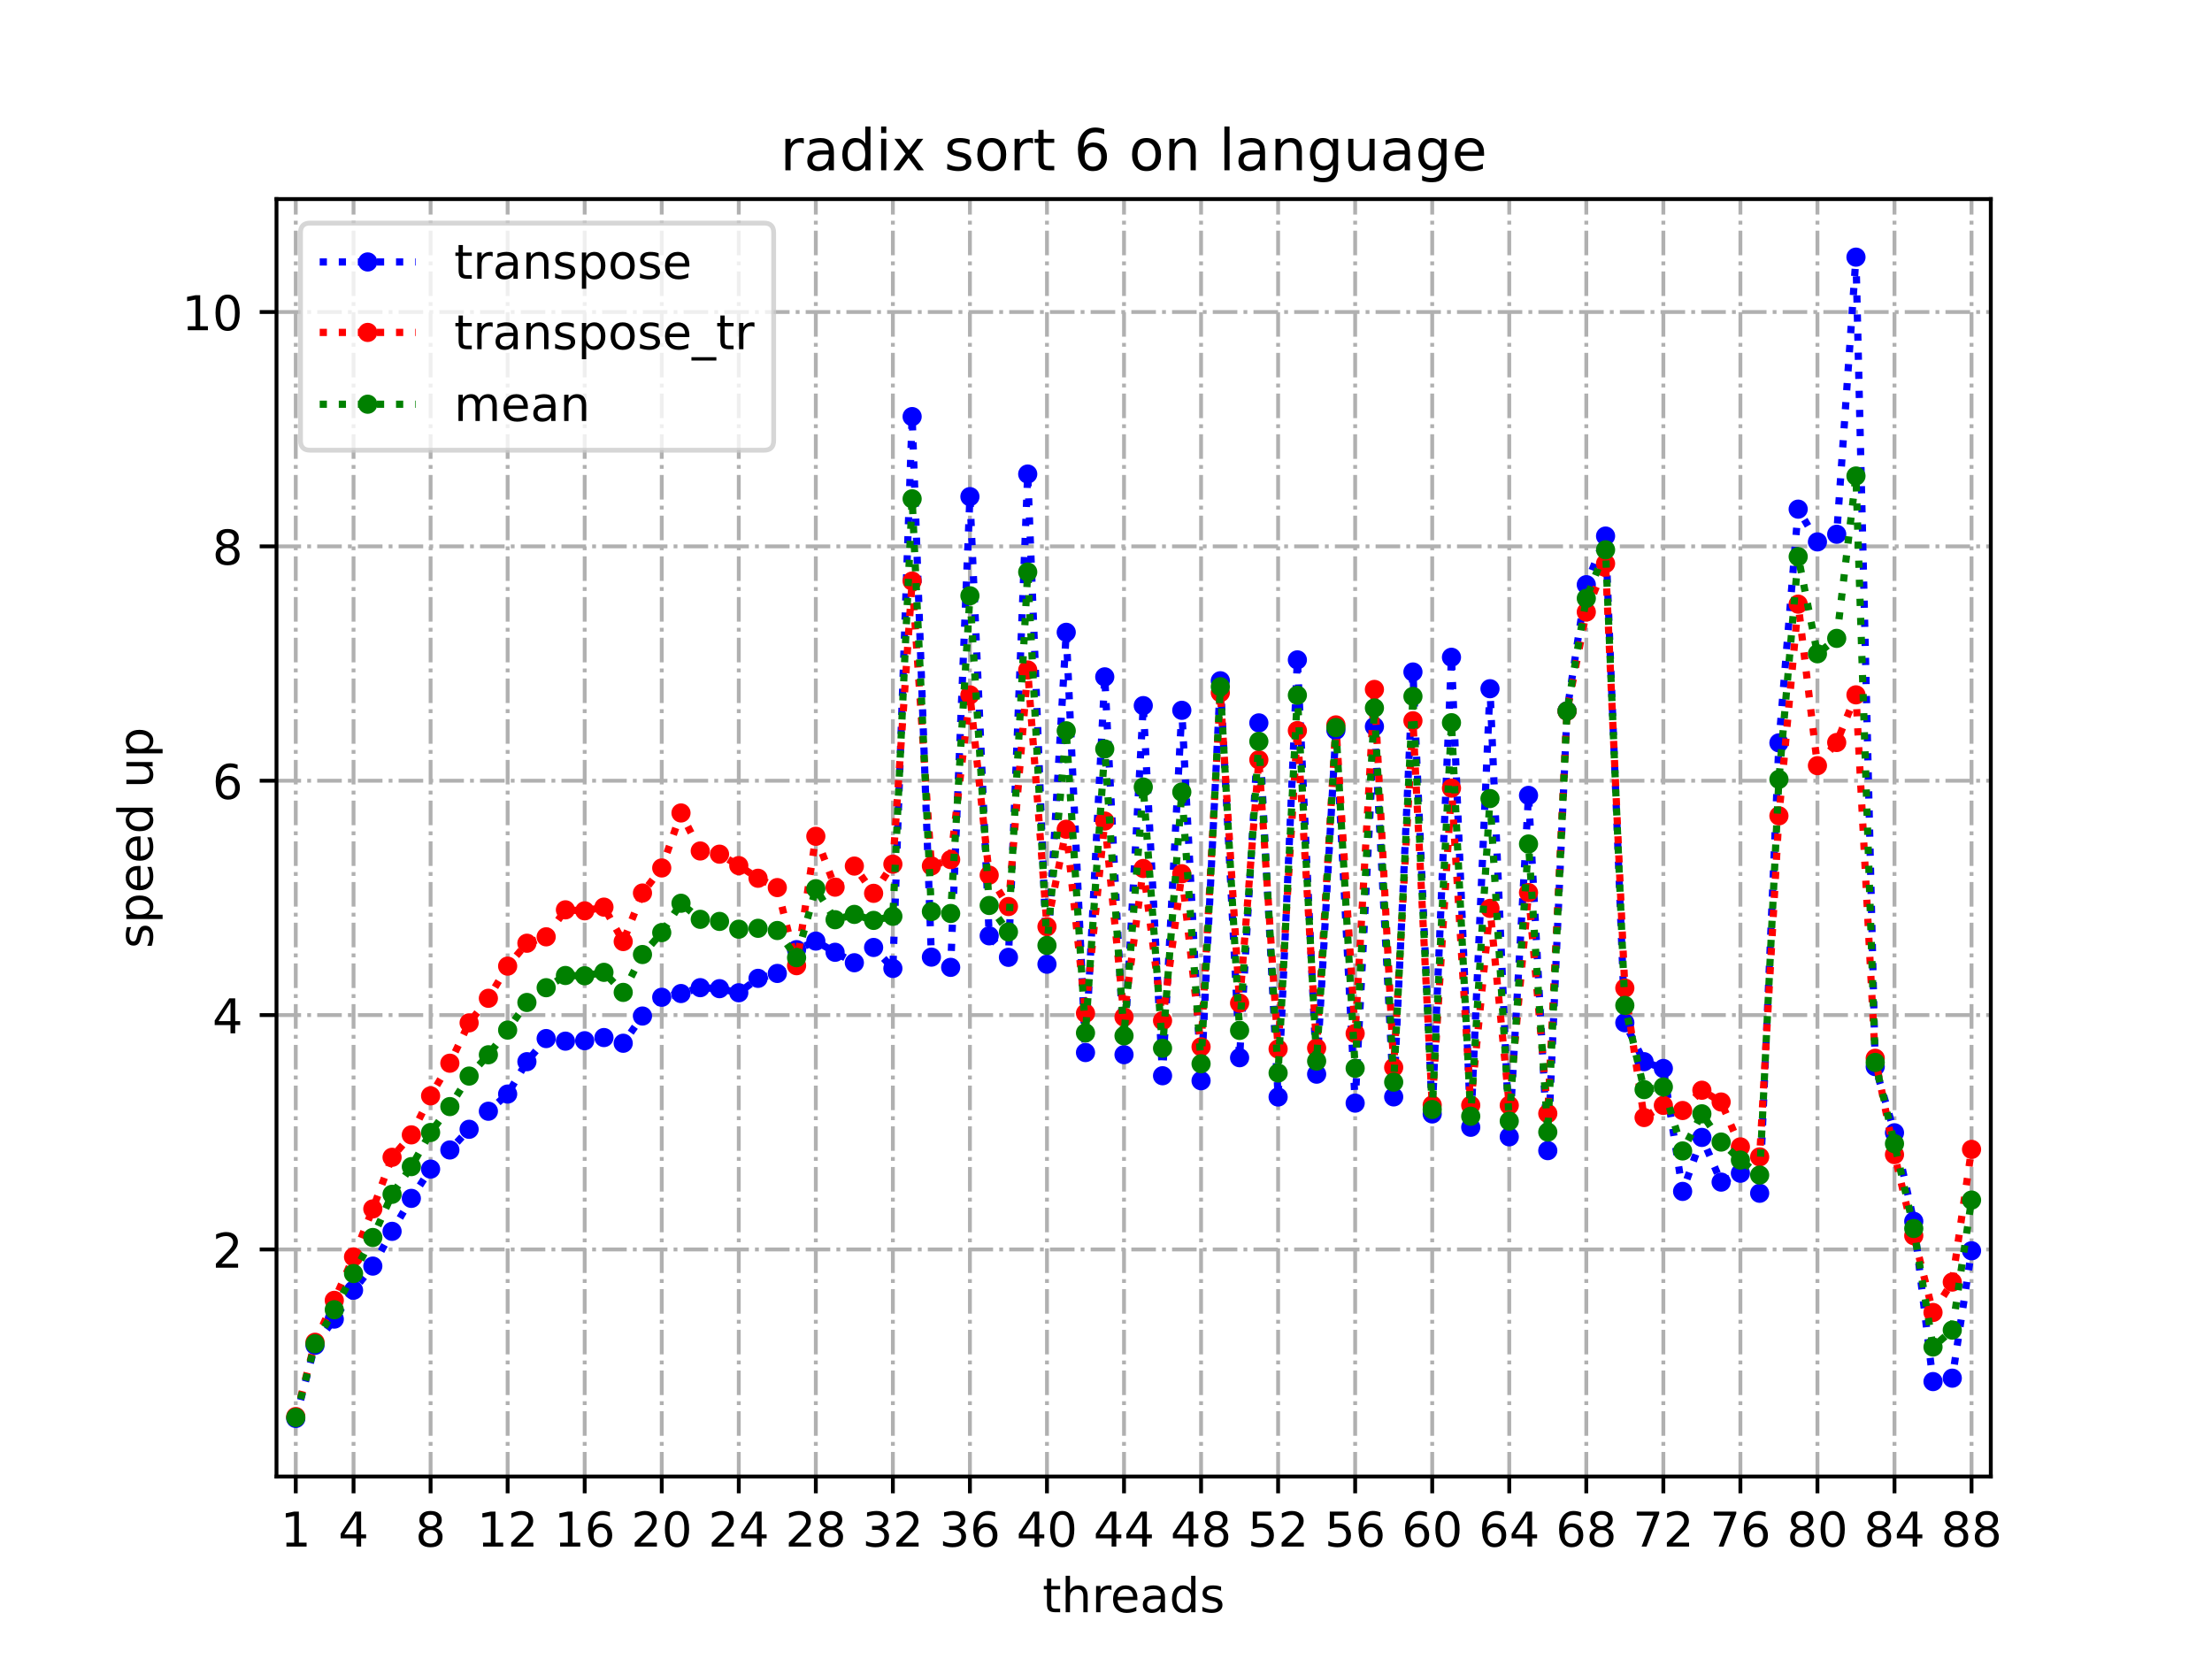 <?xml version="1.0" encoding="utf-8" standalone="no"?>
<!DOCTYPE svg PUBLIC "-//W3C//DTD SVG 1.1//EN"
  "http://www.w3.org/Graphics/SVG/1.1/DTD/svg11.dtd">
<!-- Created with matplotlib (https://matplotlib.org/) -->
<svg height="345.6pt" version="1.1" viewBox="0 0 460.8 345.6" width="460.8pt" xmlns="http://www.w3.org/2000/svg" xmlns:xlink="http://www.w3.org/1999/xlink">
 <defs>
  <style type="text/css">*{stroke-linecap:butt;stroke-linejoin:round;}</style>
 </defs>
 <g id="figure_1">
  <g id="patch_1">
   <path d="M 0 345.6 
L 460.8 345.6 
L 460.8 0 
L 0 0 
z
" style="fill:#ffffff;"/>
  </g>
  <g id="axes_1">
   <g id="patch_2">
    <path d="M 57.6 307.584 
L 414.72 307.584 
L 414.72 41.472 
L 57.6 41.472 
z
" style="fill:#ffffff;"/>
   </g>
   <g id="matplotlib.axis_1">
    <g id="xtick_1">
     <g id="line2d_1">
      <path clip-path="url(#p3be85e71ac)" d="M 61.613 307.584 
L 61.613 41.472 
" style="fill:none;stroke:#b0b0b0;stroke-dasharray:5.12,1.28,0.8,1.28;stroke-dashoffset:0;stroke-width:0.8;"/>
     </g>
     <g id="line2d_2">
      <defs>
       <path d="M 0 0 
L 0 3.5 
" id="m63d428d5b4" style="stroke:#000000;stroke-width:0.8;"/>
      </defs>
      <g>
       <use style="stroke:#000000;stroke-width:0.8;" x="61.613" xlink:href="#m63d428d5b4" y="307.584"/>
      </g>
     </g>
     <g id="text_1">
      <!-- 1 -->
      <g transform="translate(58.431 322.182)scale(0.1 -0.1)">
       <defs>
        <path d="M 12.406 8.297 
L 28.516 8.297 
L 28.516 63.922 
L 10.984 60.406 
L 10.984 69.391 
L 28.422 72.906 
L 38.281 72.906 
L 38.281 8.297 
L 54.391 8.297 
L 54.391 0 
L 12.406 0 
z
" id="DejaVuSans-49"/>
       </defs>
       <use xlink:href="#DejaVuSans-49"/>
      </g>
     </g>
    </g>
    <g id="xtick_2">
     <g id="line2d_3">
      <path clip-path="url(#p3be85e71ac)" d="M 73.65 307.584 
L 73.65 41.472 
" style="fill:none;stroke:#b0b0b0;stroke-dasharray:5.12,1.28,0.8,1.28;stroke-dashoffset:0;stroke-width:0.8;"/>
     </g>
     <g id="line2d_4">
      <g>
       <use style="stroke:#000000;stroke-width:0.8;" x="73.65" xlink:href="#m63d428d5b4" y="307.584"/>
      </g>
     </g>
     <g id="text_2">
      <!-- 4 -->
      <g transform="translate(70.469 322.182)scale(0.1 -0.1)">
       <defs>
        <path d="M 37.797 64.312 
L 12.891 25.391 
L 37.797 25.391 
z
M 35.203 72.906 
L 47.609 72.906 
L 47.609 25.391 
L 58.016 25.391 
L 58.016 17.188 
L 47.609 17.188 
L 47.609 0 
L 37.797 0 
L 37.797 17.188 
L 4.891 17.188 
L 4.891 26.703 
z
" id="DejaVuSans-52"/>
       </defs>
       <use xlink:href="#DejaVuSans-52"/>
      </g>
     </g>
    </g>
    <g id="xtick_3">
     <g id="line2d_5">
      <path clip-path="url(#p3be85e71ac)" d="M 89.701 307.584 
L 89.701 41.472 
" style="fill:none;stroke:#b0b0b0;stroke-dasharray:5.12,1.28,0.8,1.28;stroke-dashoffset:0;stroke-width:0.8;"/>
     </g>
     <g id="line2d_6">
      <g>
       <use style="stroke:#000000;stroke-width:0.8;" x="89.701" xlink:href="#m63d428d5b4" y="307.584"/>
      </g>
     </g>
     <g id="text_3">
      <!-- 8 -->
      <g transform="translate(86.519 322.182)scale(0.1 -0.1)">
       <defs>
        <path d="M 31.781 34.625 
Q 24.75 34.625 20.719 30.859 
Q 16.703 27.094 16.703 20.516 
Q 16.703 13.922 20.719 10.156 
Q 24.75 6.391 31.781 6.391 
Q 38.812 6.391 42.859 10.172 
Q 46.922 13.969 46.922 20.516 
Q 46.922 27.094 42.891 30.859 
Q 38.875 34.625 31.781 34.625 
z
M 21.922 38.812 
Q 15.578 40.375 12.031 44.719 
Q 8.5 49.078 8.5 55.328 
Q 8.5 64.062 14.719 69.141 
Q 20.953 74.219 31.781 74.219 
Q 42.672 74.219 48.875 69.141 
Q 55.078 64.062 55.078 55.328 
Q 55.078 49.078 51.531 44.719 
Q 48 40.375 41.703 38.812 
Q 48.828 37.156 52.797 32.312 
Q 56.781 27.484 56.781 20.516 
Q 56.781 9.906 50.312 4.234 
Q 43.844 -1.422 31.781 -1.422 
Q 19.734 -1.422 13.25 4.234 
Q 6.781 9.906 6.781 20.516 
Q 6.781 27.484 10.781 32.312 
Q 14.797 37.156 21.922 38.812 
z
M 18.312 54.391 
Q 18.312 48.734 21.844 45.562 
Q 25.391 42.391 31.781 42.391 
Q 38.141 42.391 41.719 45.562 
Q 45.312 48.734 45.312 54.391 
Q 45.312 60.062 41.719 63.234 
Q 38.141 66.406 31.781 66.406 
Q 25.391 66.406 21.844 63.234 
Q 18.312 60.062 18.312 54.391 
z
" id="DejaVuSans-56"/>
       </defs>
       <use xlink:href="#DejaVuSans-56"/>
      </g>
     </g>
    </g>
    <g id="xtick_4">
     <g id="line2d_7">
      <path clip-path="url(#p3be85e71ac)" d="M 105.751 307.584 
L 105.751 41.472 
" style="fill:none;stroke:#b0b0b0;stroke-dasharray:5.12,1.28,0.8,1.28;stroke-dashoffset:0;stroke-width:0.8;"/>
     </g>
     <g id="line2d_8">
      <g>
       <use style="stroke:#000000;stroke-width:0.8;" x="105.751" xlink:href="#m63d428d5b4" y="307.584"/>
      </g>
     </g>
     <g id="text_4">
      <!-- 12 -->
      <g transform="translate(99.389 322.182)scale(0.1 -0.1)">
       <defs>
        <path d="M 19.188 8.297 
L 53.609 8.297 
L 53.609 0 
L 7.328 0 
L 7.328 8.297 
Q 12.938 14.109 22.625 23.891 
Q 32.328 33.688 34.812 36.531 
Q 39.547 41.844 41.422 45.531 
Q 43.312 49.219 43.312 52.781 
Q 43.312 58.594 39.234 62.25 
Q 35.156 65.922 28.609 65.922 
Q 23.969 65.922 18.812 64.312 
Q 13.672 62.703 7.812 59.422 
L 7.812 69.391 
Q 13.766 71.781 18.938 73 
Q 24.125 74.219 28.422 74.219 
Q 39.75 74.219 46.484 68.547 
Q 53.219 62.891 53.219 53.422 
Q 53.219 48.922 51.531 44.891 
Q 49.859 40.875 45.406 35.406 
Q 44.188 33.984 37.641 27.219 
Q 31.109 20.453 19.188 8.297 
z
" id="DejaVuSans-50"/>
       </defs>
       <use xlink:href="#DejaVuSans-49"/>
       <use x="63.623" xlink:href="#DejaVuSans-50"/>
      </g>
     </g>
    </g>
    <g id="xtick_5">
     <g id="line2d_9">
      <path clip-path="url(#p3be85e71ac)" d="M 121.801 307.584 
L 121.801 41.472 
" style="fill:none;stroke:#b0b0b0;stroke-dasharray:5.12,1.28,0.8,1.28;stroke-dashoffset:0;stroke-width:0.8;"/>
     </g>
     <g id="line2d_10">
      <g>
       <use style="stroke:#000000;stroke-width:0.8;" x="121.801" xlink:href="#m63d428d5b4" y="307.584"/>
      </g>
     </g>
     <g id="text_5">
      <!-- 16 -->
      <g transform="translate(115.439 322.182)scale(0.1 -0.1)">
       <defs>
        <path d="M 33.016 40.375 
Q 26.375 40.375 22.484 35.828 
Q 18.609 31.297 18.609 23.391 
Q 18.609 15.531 22.484 10.953 
Q 26.375 6.391 33.016 6.391 
Q 39.656 6.391 43.531 10.953 
Q 47.406 15.531 47.406 23.391 
Q 47.406 31.297 43.531 35.828 
Q 39.656 40.375 33.016 40.375 
z
M 52.594 71.297 
L 52.594 62.312 
Q 48.875 64.062 45.094 64.984 
Q 41.312 65.922 37.594 65.922 
Q 27.828 65.922 22.672 59.328 
Q 17.531 52.734 16.797 39.406 
Q 19.672 43.656 24.016 45.922 
Q 28.375 48.188 33.594 48.188 
Q 44.578 48.188 50.953 41.516 
Q 57.328 34.859 57.328 23.391 
Q 57.328 12.156 50.688 5.359 
Q 44.047 -1.422 33.016 -1.422 
Q 20.359 -1.422 13.672 8.266 
Q 6.984 17.969 6.984 36.375 
Q 6.984 53.656 15.188 63.938 
Q 23.391 74.219 37.203 74.219 
Q 40.922 74.219 44.703 73.484 
Q 48.484 72.75 52.594 71.297 
z
" id="DejaVuSans-54"/>
       </defs>
       <use xlink:href="#DejaVuSans-49"/>
       <use x="63.623" xlink:href="#DejaVuSans-54"/>
      </g>
     </g>
    </g>
    <g id="xtick_6">
     <g id="line2d_11">
      <path clip-path="url(#p3be85e71ac)" d="M 137.852 307.584 
L 137.852 41.472 
" style="fill:none;stroke:#b0b0b0;stroke-dasharray:5.12,1.28,0.8,1.28;stroke-dashoffset:0;stroke-width:0.8;"/>
     </g>
     <g id="line2d_12">
      <g>
       <use style="stroke:#000000;stroke-width:0.8;" x="137.852" xlink:href="#m63d428d5b4" y="307.584"/>
      </g>
     </g>
     <g id="text_6">
      <!-- 20 -->
      <g transform="translate(131.489 322.182)scale(0.1 -0.1)">
       <defs>
        <path d="M 31.781 66.406 
Q 24.172 66.406 20.328 58.906 
Q 16.5 51.422 16.5 36.375 
Q 16.5 21.391 20.328 13.891 
Q 24.172 6.391 31.781 6.391 
Q 39.453 6.391 43.281 13.891 
Q 47.125 21.391 47.125 36.375 
Q 47.125 51.422 43.281 58.906 
Q 39.453 66.406 31.781 66.406 
z
M 31.781 74.219 
Q 44.047 74.219 50.516 64.516 
Q 56.984 54.828 56.984 36.375 
Q 56.984 17.969 50.516 8.266 
Q 44.047 -1.422 31.781 -1.422 
Q 19.531 -1.422 13.062 8.266 
Q 6.594 17.969 6.594 36.375 
Q 6.594 54.828 13.062 64.516 
Q 19.531 74.219 31.781 74.219 
z
" id="DejaVuSans-48"/>
       </defs>
       <use xlink:href="#DejaVuSans-50"/>
       <use x="63.623" xlink:href="#DejaVuSans-48"/>
      </g>
     </g>
    </g>
    <g id="xtick_7">
     <g id="line2d_13">
      <path clip-path="url(#p3be85e71ac)" d="M 153.902 307.584 
L 153.902 41.472 
" style="fill:none;stroke:#b0b0b0;stroke-dasharray:5.12,1.28,0.8,1.28;stroke-dashoffset:0;stroke-width:0.8;"/>
     </g>
     <g id="line2d_14">
      <g>
       <use style="stroke:#000000;stroke-width:0.8;" x="153.902" xlink:href="#m63d428d5b4" y="307.584"/>
      </g>
     </g>
     <g id="text_7">
      <!-- 24 -->
      <g transform="translate(147.54 322.182)scale(0.1 -0.1)">
       <use xlink:href="#DejaVuSans-50"/>
       <use x="63.623" xlink:href="#DejaVuSans-52"/>
      </g>
     </g>
    </g>
    <g id="xtick_8">
     <g id="line2d_15">
      <path clip-path="url(#p3be85e71ac)" d="M 169.952 307.584 
L 169.952 41.472 
" style="fill:none;stroke:#b0b0b0;stroke-dasharray:5.12,1.28,0.8,1.28;stroke-dashoffset:0;stroke-width:0.8;"/>
     </g>
     <g id="line2d_16">
      <g>
       <use style="stroke:#000000;stroke-width:0.8;" x="169.952" xlink:href="#m63d428d5b4" y="307.584"/>
      </g>
     </g>
     <g id="text_8">
      <!-- 28 -->
      <g transform="translate(163.59 322.182)scale(0.1 -0.1)">
       <use xlink:href="#DejaVuSans-50"/>
       <use x="63.623" xlink:href="#DejaVuSans-56"/>
      </g>
     </g>
    </g>
    <g id="xtick_9">
     <g id="line2d_17">
      <path clip-path="url(#p3be85e71ac)" d="M 186.003 307.584 
L 186.003 41.472 
" style="fill:none;stroke:#b0b0b0;stroke-dasharray:5.12,1.28,0.8,1.28;stroke-dashoffset:0;stroke-width:0.8;"/>
     </g>
     <g id="line2d_18">
      <g>
       <use style="stroke:#000000;stroke-width:0.8;" x="186.003" xlink:href="#m63d428d5b4" y="307.584"/>
      </g>
     </g>
     <g id="text_9">
      <!-- 32 -->
      <g transform="translate(179.64 322.182)scale(0.1 -0.1)">
       <defs>
        <path d="M 40.578 39.312 
Q 47.656 37.797 51.625 33 
Q 55.609 28.219 55.609 21.188 
Q 55.609 10.406 48.188 4.484 
Q 40.766 -1.422 27.094 -1.422 
Q 22.516 -1.422 17.656 -0.516 
Q 12.797 0.391 7.625 2.203 
L 7.625 11.719 
Q 11.719 9.328 16.594 8.109 
Q 21.484 6.891 26.812 6.891 
Q 36.078 6.891 40.938 10.547 
Q 45.797 14.203 45.797 21.188 
Q 45.797 27.641 41.281 31.266 
Q 36.766 34.906 28.719 34.906 
L 20.219 34.906 
L 20.219 43.016 
L 29.109 43.016 
Q 36.375 43.016 40.234 45.922 
Q 44.094 48.828 44.094 54.297 
Q 44.094 59.906 40.109 62.906 
Q 36.141 65.922 28.719 65.922 
Q 24.656 65.922 20.016 65.031 
Q 15.375 64.156 9.812 62.312 
L 9.812 71.094 
Q 15.438 72.656 20.344 73.438 
Q 25.25 74.219 29.594 74.219 
Q 40.828 74.219 47.359 69.109 
Q 53.906 64.016 53.906 55.328 
Q 53.906 49.266 50.438 45.094 
Q 46.969 40.922 40.578 39.312 
z
" id="DejaVuSans-51"/>
       </defs>
       <use xlink:href="#DejaVuSans-51"/>
       <use x="63.623" xlink:href="#DejaVuSans-50"/>
      </g>
     </g>
    </g>
    <g id="xtick_10">
     <g id="line2d_19">
      <path clip-path="url(#p3be85e71ac)" d="M 202.053 307.584 
L 202.053 41.472 
" style="fill:none;stroke:#b0b0b0;stroke-dasharray:5.12,1.28,0.8,1.28;stroke-dashoffset:0;stroke-width:0.8;"/>
     </g>
     <g id="line2d_20">
      <g>
       <use style="stroke:#000000;stroke-width:0.8;" x="202.053" xlink:href="#m63d428d5b4" y="307.584"/>
      </g>
     </g>
     <g id="text_10">
      <!-- 36 -->
      <g transform="translate(195.691 322.182)scale(0.1 -0.1)">
       <use xlink:href="#DejaVuSans-51"/>
       <use x="63.623" xlink:href="#DejaVuSans-54"/>
      </g>
     </g>
    </g>
    <g id="xtick_11">
     <g id="line2d_21">
      <path clip-path="url(#p3be85e71ac)" d="M 218.103 307.584 
L 218.103 41.472 
" style="fill:none;stroke:#b0b0b0;stroke-dasharray:5.12,1.28,0.8,1.28;stroke-dashoffset:0;stroke-width:0.8;"/>
     </g>
     <g id="line2d_22">
      <g>
       <use style="stroke:#000000;stroke-width:0.8;" x="218.103" xlink:href="#m63d428d5b4" y="307.584"/>
      </g>
     </g>
     <g id="text_11">
      <!-- 40 -->
      <g transform="translate(211.741 322.182)scale(0.1 -0.1)">
       <use xlink:href="#DejaVuSans-52"/>
       <use x="63.623" xlink:href="#DejaVuSans-48"/>
      </g>
     </g>
    </g>
    <g id="xtick_12">
     <g id="line2d_23">
      <path clip-path="url(#p3be85e71ac)" d="M 234.154 307.584 
L 234.154 41.472 
" style="fill:none;stroke:#b0b0b0;stroke-dasharray:5.12,1.28,0.8,1.28;stroke-dashoffset:0;stroke-width:0.8;"/>
     </g>
     <g id="line2d_24">
      <g>
       <use style="stroke:#000000;stroke-width:0.8;" x="234.154" xlink:href="#m63d428d5b4" y="307.584"/>
      </g>
     </g>
     <g id="text_12">
      <!-- 44 -->
      <g transform="translate(227.791 322.182)scale(0.1 -0.1)">
       <use xlink:href="#DejaVuSans-52"/>
       <use x="63.623" xlink:href="#DejaVuSans-52"/>
      </g>
     </g>
    </g>
    <g id="xtick_13">
     <g id="line2d_25">
      <path clip-path="url(#p3be85e71ac)" d="M 250.204 307.584 
L 250.204 41.472 
" style="fill:none;stroke:#b0b0b0;stroke-dasharray:5.12,1.28,0.8,1.28;stroke-dashoffset:0;stroke-width:0.8;"/>
     </g>
     <g id="line2d_26">
      <g>
       <use style="stroke:#000000;stroke-width:0.8;" x="250.204" xlink:href="#m63d428d5b4" y="307.584"/>
      </g>
     </g>
     <g id="text_13">
      <!-- 48 -->
      <g transform="translate(243.842 322.182)scale(0.1 -0.1)">
       <use xlink:href="#DejaVuSans-52"/>
       <use x="63.623" xlink:href="#DejaVuSans-56"/>
      </g>
     </g>
    </g>
    <g id="xtick_14">
     <g id="line2d_27">
      <path clip-path="url(#p3be85e71ac)" d="M 266.254 307.584 
L 266.254 41.472 
" style="fill:none;stroke:#b0b0b0;stroke-dasharray:5.12,1.28,0.8,1.28;stroke-dashoffset:0;stroke-width:0.8;"/>
     </g>
     <g id="line2d_28">
      <g>
       <use style="stroke:#000000;stroke-width:0.8;" x="266.254" xlink:href="#m63d428d5b4" y="307.584"/>
      </g>
     </g>
     <g id="text_14">
      <!-- 52 -->
      <g transform="translate(259.892 322.182)scale(0.1 -0.1)">
       <defs>
        <path d="M 10.797 72.906 
L 49.516 72.906 
L 49.516 64.594 
L 19.828 64.594 
L 19.828 46.734 
Q 21.969 47.469 24.109 47.828 
Q 26.266 48.188 28.422 48.188 
Q 40.625 48.188 47.75 41.5 
Q 54.891 34.812 54.891 23.391 
Q 54.891 11.625 47.562 5.094 
Q 40.234 -1.422 26.906 -1.422 
Q 22.312 -1.422 17.547 -0.641 
Q 12.797 0.141 7.719 1.703 
L 7.719 11.625 
Q 12.109 9.234 16.797 8.062 
Q 21.484 6.891 26.703 6.891 
Q 35.156 6.891 40.078 11.328 
Q 45.016 15.766 45.016 23.391 
Q 45.016 31 40.078 35.438 
Q 35.156 39.891 26.703 39.891 
Q 22.75 39.891 18.812 39.016 
Q 14.891 38.141 10.797 36.281 
z
" id="DejaVuSans-53"/>
       </defs>
       <use xlink:href="#DejaVuSans-53"/>
       <use x="63.623" xlink:href="#DejaVuSans-50"/>
      </g>
     </g>
    </g>
    <g id="xtick_15">
     <g id="line2d_29">
      <path clip-path="url(#p3be85e71ac)" d="M 282.305 307.584 
L 282.305 41.472 
" style="fill:none;stroke:#b0b0b0;stroke-dasharray:5.12,1.28,0.8,1.28;stroke-dashoffset:0;stroke-width:0.8;"/>
     </g>
     <g id="line2d_30">
      <g>
       <use style="stroke:#000000;stroke-width:0.8;" x="282.305" xlink:href="#m63d428d5b4" y="307.584"/>
      </g>
     </g>
     <g id="text_15">
      <!-- 56 -->
      <g transform="translate(275.942 322.182)scale(0.1 -0.1)">
       <use xlink:href="#DejaVuSans-53"/>
       <use x="63.623" xlink:href="#DejaVuSans-54"/>
      </g>
     </g>
    </g>
    <g id="xtick_16">
     <g id="line2d_31">
      <path clip-path="url(#p3be85e71ac)" d="M 298.355 307.584 
L 298.355 41.472 
" style="fill:none;stroke:#b0b0b0;stroke-dasharray:5.12,1.28,0.8,1.28;stroke-dashoffset:0;stroke-width:0.8;"/>
     </g>
     <g id="line2d_32">
      <g>
       <use style="stroke:#000000;stroke-width:0.8;" x="298.355" xlink:href="#m63d428d5b4" y="307.584"/>
      </g>
     </g>
     <g id="text_16">
      <!-- 60 -->
      <g transform="translate(291.993 322.182)scale(0.1 -0.1)">
       <use xlink:href="#DejaVuSans-54"/>
       <use x="63.623" xlink:href="#DejaVuSans-48"/>
      </g>
     </g>
    </g>
    <g id="xtick_17">
     <g id="line2d_33">
      <path clip-path="url(#p3be85e71ac)" d="M 314.405 307.584 
L 314.405 41.472 
" style="fill:none;stroke:#b0b0b0;stroke-dasharray:5.12,1.28,0.8,1.28;stroke-dashoffset:0;stroke-width:0.8;"/>
     </g>
     <g id="line2d_34">
      <g>
       <use style="stroke:#000000;stroke-width:0.8;" x="314.405" xlink:href="#m63d428d5b4" y="307.584"/>
      </g>
     </g>
     <g id="text_17">
      <!-- 64 -->
      <g transform="translate(308.043 322.182)scale(0.1 -0.1)">
       <use xlink:href="#DejaVuSans-54"/>
       <use x="63.623" xlink:href="#DejaVuSans-52"/>
      </g>
     </g>
    </g>
    <g id="xtick_18">
     <g id="line2d_35">
      <path clip-path="url(#p3be85e71ac)" d="M 330.456 307.584 
L 330.456 41.472 
" style="fill:none;stroke:#b0b0b0;stroke-dasharray:5.12,1.28,0.8,1.28;stroke-dashoffset:0;stroke-width:0.8;"/>
     </g>
     <g id="line2d_36">
      <g>
       <use style="stroke:#000000;stroke-width:0.8;" x="330.456" xlink:href="#m63d428d5b4" y="307.584"/>
      </g>
     </g>
     <g id="text_18">
      <!-- 68 -->
      <g transform="translate(324.093 322.182)scale(0.1 -0.1)">
       <use xlink:href="#DejaVuSans-54"/>
       <use x="63.623" xlink:href="#DejaVuSans-56"/>
      </g>
     </g>
    </g>
    <g id="xtick_19">
     <g id="line2d_37">
      <path clip-path="url(#p3be85e71ac)" d="M 346.506 307.584 
L 346.506 41.472 
" style="fill:none;stroke:#b0b0b0;stroke-dasharray:5.12,1.28,0.8,1.28;stroke-dashoffset:0;stroke-width:0.8;"/>
     </g>
     <g id="line2d_38">
      <g>
       <use style="stroke:#000000;stroke-width:0.8;" x="346.506" xlink:href="#m63d428d5b4" y="307.584"/>
      </g>
     </g>
     <g id="text_19">
      <!-- 72 -->
      <g transform="translate(340.144 322.182)scale(0.1 -0.1)">
       <defs>
        <path d="M 8.203 72.906 
L 55.078 72.906 
L 55.078 68.703 
L 28.609 0 
L 18.312 0 
L 43.219 64.594 
L 8.203 64.594 
z
" id="DejaVuSans-55"/>
       </defs>
       <use xlink:href="#DejaVuSans-55"/>
       <use x="63.623" xlink:href="#DejaVuSans-50"/>
      </g>
     </g>
    </g>
    <g id="xtick_20">
     <g id="line2d_39">
      <path clip-path="url(#p3be85e71ac)" d="M 362.556 307.584 
L 362.556 41.472 
" style="fill:none;stroke:#b0b0b0;stroke-dasharray:5.12,1.28,0.8,1.28;stroke-dashoffset:0;stroke-width:0.8;"/>
     </g>
     <g id="line2d_40">
      <g>
       <use style="stroke:#000000;stroke-width:0.8;" x="362.556" xlink:href="#m63d428d5b4" y="307.584"/>
      </g>
     </g>
     <g id="text_20">
      <!-- 76 -->
      <g transform="translate(356.194 322.182)scale(0.1 -0.1)">
       <use xlink:href="#DejaVuSans-55"/>
       <use x="63.623" xlink:href="#DejaVuSans-54"/>
      </g>
     </g>
    </g>
    <g id="xtick_21">
     <g id="line2d_41">
      <path clip-path="url(#p3be85e71ac)" d="M 378.607 307.584 
L 378.607 41.472 
" style="fill:none;stroke:#b0b0b0;stroke-dasharray:5.12,1.28,0.8,1.28;stroke-dashoffset:0;stroke-width:0.8;"/>
     </g>
     <g id="line2d_42">
      <g>
       <use style="stroke:#000000;stroke-width:0.8;" x="378.607" xlink:href="#m63d428d5b4" y="307.584"/>
      </g>
     </g>
     <g id="text_21">
      <!-- 80 -->
      <g transform="translate(372.244 322.182)scale(0.1 -0.1)">
       <use xlink:href="#DejaVuSans-56"/>
       <use x="63.623" xlink:href="#DejaVuSans-48"/>
      </g>
     </g>
    </g>
    <g id="xtick_22">
     <g id="line2d_43">
      <path clip-path="url(#p3be85e71ac)" d="M 394.657 307.584 
L 394.657 41.472 
" style="fill:none;stroke:#b0b0b0;stroke-dasharray:5.12,1.28,0.8,1.28;stroke-dashoffset:0;stroke-width:0.8;"/>
     </g>
     <g id="line2d_44">
      <g>
       <use style="stroke:#000000;stroke-width:0.8;" x="394.657" xlink:href="#m63d428d5b4" y="307.584"/>
      </g>
     </g>
     <g id="text_22">
      <!-- 84 -->
      <g transform="translate(388.295 322.182)scale(0.1 -0.1)">
       <use xlink:href="#DejaVuSans-56"/>
       <use x="63.623" xlink:href="#DejaVuSans-52"/>
      </g>
     </g>
    </g>
    <g id="xtick_23">
     <g id="line2d_45">
      <path clip-path="url(#p3be85e71ac)" d="M 410.707 307.584 
L 410.707 41.472 
" style="fill:none;stroke:#b0b0b0;stroke-dasharray:5.12,1.28,0.8,1.28;stroke-dashoffset:0;stroke-width:0.8;"/>
     </g>
     <g id="line2d_46">
      <g>
       <use style="stroke:#000000;stroke-width:0.8;" x="410.707" xlink:href="#m63d428d5b4" y="307.584"/>
      </g>
     </g>
     <g id="text_23">
      <!-- 88 -->
      <g transform="translate(404.345 322.182)scale(0.1 -0.1)">
       <use xlink:href="#DejaVuSans-56"/>
       <use x="63.623" xlink:href="#DejaVuSans-56"/>
      </g>
     </g>
    </g>
    <g id="text_24">
     <!-- threads -->
     <g transform="translate(217.169 335.861)scale(0.1 -0.1)">
      <defs>
       <path d="M 18.312 70.219 
L 18.312 54.688 
L 36.812 54.688 
L 36.812 47.703 
L 18.312 47.703 
L 18.312 18.016 
Q 18.312 11.328 20.141 9.422 
Q 21.969 7.516 27.594 7.516 
L 36.812 7.516 
L 36.812 0 
L 27.594 0 
Q 17.188 0 13.234 3.875 
Q 9.281 7.766 9.281 18.016 
L 9.281 47.703 
L 2.688 47.703 
L 2.688 54.688 
L 9.281 54.688 
L 9.281 70.219 
z
" id="DejaVuSans-116"/>
       <path d="M 54.891 33.016 
L 54.891 0 
L 45.906 0 
L 45.906 32.719 
Q 45.906 40.484 42.875 44.328 
Q 39.844 48.188 33.797 48.188 
Q 26.516 48.188 22.312 43.547 
Q 18.109 38.922 18.109 30.906 
L 18.109 0 
L 9.078 0 
L 9.078 75.984 
L 18.109 75.984 
L 18.109 46.188 
Q 21.344 51.125 25.703 53.562 
Q 30.078 56 35.797 56 
Q 45.219 56 50.047 50.172 
Q 54.891 44.344 54.891 33.016 
z
" id="DejaVuSans-104"/>
       <path d="M 41.109 46.297 
Q 39.594 47.172 37.812 47.578 
Q 36.031 48 33.891 48 
Q 26.266 48 22.188 43.047 
Q 18.109 38.094 18.109 28.812 
L 18.109 0 
L 9.078 0 
L 9.078 54.688 
L 18.109 54.688 
L 18.109 46.188 
Q 20.953 51.172 25.484 53.578 
Q 30.031 56 36.531 56 
Q 37.453 56 38.578 55.875 
Q 39.703 55.766 41.062 55.516 
z
" id="DejaVuSans-114"/>
       <path d="M 56.203 29.594 
L 56.203 25.203 
L 14.891 25.203 
Q 15.484 15.922 20.484 11.062 
Q 25.484 6.203 34.422 6.203 
Q 39.594 6.203 44.453 7.469 
Q 49.312 8.734 54.109 11.281 
L 54.109 2.781 
Q 49.266 0.734 44.188 -0.344 
Q 39.109 -1.422 33.891 -1.422 
Q 20.797 -1.422 13.156 6.188 
Q 5.516 13.812 5.516 26.812 
Q 5.516 40.234 12.766 48.109 
Q 20.016 56 32.328 56 
Q 43.359 56 49.781 48.891 
Q 56.203 41.797 56.203 29.594 
z
M 47.219 32.234 
Q 47.125 39.594 43.094 43.984 
Q 39.062 48.391 32.422 48.391 
Q 24.906 48.391 20.391 44.141 
Q 15.875 39.891 15.188 32.172 
z
" id="DejaVuSans-101"/>
       <path d="M 34.281 27.484 
Q 23.391 27.484 19.188 25 
Q 14.984 22.516 14.984 16.5 
Q 14.984 11.719 18.141 8.906 
Q 21.297 6.109 26.703 6.109 
Q 34.188 6.109 38.703 11.406 
Q 43.219 16.703 43.219 25.484 
L 43.219 27.484 
z
M 52.203 31.203 
L 52.203 0 
L 43.219 0 
L 43.219 8.297 
Q 40.141 3.328 35.547 0.953 
Q 30.953 -1.422 24.312 -1.422 
Q 15.922 -1.422 10.953 3.297 
Q 6 8.016 6 15.922 
Q 6 25.141 12.172 29.828 
Q 18.359 34.516 30.609 34.516 
L 43.219 34.516 
L 43.219 35.406 
Q 43.219 41.609 39.141 45 
Q 35.062 48.391 27.688 48.391 
Q 23 48.391 18.547 47.266 
Q 14.109 46.141 10.016 43.891 
L 10.016 52.203 
Q 14.938 54.109 19.578 55.047 
Q 24.219 56 28.609 56 
Q 40.484 56 46.344 49.844 
Q 52.203 43.703 52.203 31.203 
z
" id="DejaVuSans-97"/>
       <path d="M 45.406 46.391 
L 45.406 75.984 
L 54.391 75.984 
L 54.391 0 
L 45.406 0 
L 45.406 8.203 
Q 42.578 3.328 38.25 0.953 
Q 33.938 -1.422 27.875 -1.422 
Q 17.969 -1.422 11.734 6.484 
Q 5.516 14.406 5.516 27.297 
Q 5.516 40.188 11.734 48.094 
Q 17.969 56 27.875 56 
Q 33.938 56 38.25 53.625 
Q 42.578 51.266 45.406 46.391 
z
M 14.797 27.297 
Q 14.797 17.391 18.875 11.75 
Q 22.953 6.109 30.078 6.109 
Q 37.203 6.109 41.297 11.75 
Q 45.406 17.391 45.406 27.297 
Q 45.406 37.203 41.297 42.844 
Q 37.203 48.484 30.078 48.484 
Q 22.953 48.484 18.875 42.844 
Q 14.797 37.203 14.797 27.297 
z
" id="DejaVuSans-100"/>
       <path d="M 44.281 53.078 
L 44.281 44.578 
Q 40.484 46.531 36.375 47.5 
Q 32.281 48.484 27.875 48.484 
Q 21.188 48.484 17.844 46.438 
Q 14.5 44.391 14.5 40.281 
Q 14.5 37.156 16.891 35.375 
Q 19.281 33.594 26.516 31.984 
L 29.594 31.297 
Q 39.156 29.25 43.188 25.516 
Q 47.219 21.781 47.219 15.094 
Q 47.219 7.469 41.188 3.016 
Q 35.156 -1.422 24.609 -1.422 
Q 20.219 -1.422 15.453 -0.562 
Q 10.688 0.297 5.422 2 
L 5.422 11.281 
Q 10.406 8.688 15.234 7.391 
Q 20.062 6.109 24.812 6.109 
Q 31.156 6.109 34.562 8.281 
Q 37.984 10.453 37.984 14.406 
Q 37.984 18.062 35.516 20.016 
Q 33.062 21.969 24.703 23.781 
L 21.578 24.516 
Q 13.234 26.266 9.516 29.906 
Q 5.812 33.547 5.812 39.891 
Q 5.812 47.609 11.281 51.797 
Q 16.75 56 26.812 56 
Q 31.781 56 36.172 55.266 
Q 40.578 54.547 44.281 53.078 
z
" id="DejaVuSans-115"/>
      </defs>
      <use xlink:href="#DejaVuSans-116"/>
      <use x="39.209" xlink:href="#DejaVuSans-104"/>
      <use x="102.588" xlink:href="#DejaVuSans-114"/>
      <use x="141.451" xlink:href="#DejaVuSans-101"/>
      <use x="202.975" xlink:href="#DejaVuSans-97"/>
      <use x="264.254" xlink:href="#DejaVuSans-100"/>
      <use x="327.73" xlink:href="#DejaVuSans-115"/>
     </g>
    </g>
   </g>
   <g id="matplotlib.axis_2">
    <g id="ytick_1">
     <g id="line2d_47">
      <path clip-path="url(#p3be85e71ac)" d="M 57.6 260.284 
L 414.72 260.284 
" style="fill:none;stroke:#b0b0b0;stroke-dasharray:5.12,1.28,0.8,1.28;stroke-dashoffset:0;stroke-width:0.8;"/>
     </g>
     <g id="line2d_48">
      <defs>
       <path d="M 0 0 
L -3.5 0 
" id="md8996e4c18" style="stroke:#000000;stroke-width:0.8;"/>
      </defs>
      <g>
       <use style="stroke:#000000;stroke-width:0.8;" x="57.6" xlink:href="#md8996e4c18" y="260.284"/>
      </g>
     </g>
     <g id="text_25">
      <!-- 2 -->
      <g transform="translate(44.237 264.084)scale(0.1 -0.1)">
       <use xlink:href="#DejaVuSans-50"/>
      </g>
     </g>
    </g>
    <g id="ytick_2">
     <g id="line2d_49">
      <path clip-path="url(#p3be85e71ac)" d="M 57.6 211.462 
L 414.72 211.462 
" style="fill:none;stroke:#b0b0b0;stroke-dasharray:5.12,1.28,0.8,1.28;stroke-dashoffset:0;stroke-width:0.8;"/>
     </g>
     <g id="line2d_50">
      <g>
       <use style="stroke:#000000;stroke-width:0.8;" x="57.6" xlink:href="#md8996e4c18" y="211.462"/>
      </g>
     </g>
     <g id="text_26">
      <!-- 4 -->
      <g transform="translate(44.237 215.261)scale(0.1 -0.1)">
       <use xlink:href="#DejaVuSans-52"/>
      </g>
     </g>
    </g>
    <g id="ytick_3">
     <g id="line2d_51">
      <path clip-path="url(#p3be85e71ac)" d="M 57.6 162.639 
L 414.72 162.639 
" style="fill:none;stroke:#b0b0b0;stroke-dasharray:5.12,1.28,0.8,1.28;stroke-dashoffset:0;stroke-width:0.8;"/>
     </g>
     <g id="line2d_52">
      <g>
       <use style="stroke:#000000;stroke-width:0.8;" x="57.6" xlink:href="#md8996e4c18" y="162.639"/>
      </g>
     </g>
     <g id="text_27">
      <!-- 6 -->
      <g transform="translate(44.237 166.438)scale(0.1 -0.1)">
       <use xlink:href="#DejaVuSans-54"/>
      </g>
     </g>
    </g>
    <g id="ytick_4">
     <g id="line2d_53">
      <path clip-path="url(#p3be85e71ac)" d="M 57.6 113.817 
L 414.72 113.817 
" style="fill:none;stroke:#b0b0b0;stroke-dasharray:5.12,1.28,0.8,1.28;stroke-dashoffset:0;stroke-width:0.8;"/>
     </g>
     <g id="line2d_54">
      <g>
       <use style="stroke:#000000;stroke-width:0.8;" x="57.6" xlink:href="#md8996e4c18" y="113.817"/>
      </g>
     </g>
     <g id="text_28">
      <!-- 8 -->
      <g transform="translate(44.237 117.616)scale(0.1 -0.1)">
       <use xlink:href="#DejaVuSans-56"/>
      </g>
     </g>
    </g>
    <g id="ytick_5">
     <g id="line2d_55">
      <path clip-path="url(#p3be85e71ac)" d="M 57.6 64.994 
L 414.72 64.994 
" style="fill:none;stroke:#b0b0b0;stroke-dasharray:5.12,1.28,0.8,1.28;stroke-dashoffset:0;stroke-width:0.8;"/>
     </g>
     <g id="line2d_56">
      <g>
       <use style="stroke:#000000;stroke-width:0.8;" x="57.6" xlink:href="#md8996e4c18" y="64.994"/>
      </g>
     </g>
     <g id="text_29">
      <!-- 10 -->
      <g transform="translate(37.875 68.793)scale(0.1 -0.1)">
       <use xlink:href="#DejaVuSans-49"/>
       <use x="63.623" xlink:href="#DejaVuSans-48"/>
      </g>
     </g>
    </g>
    <g id="text_30">
     <!-- speed up -->
     <g transform="translate(31.795 197.566)rotate(-90)scale(0.1 -0.1)">
      <defs>
       <path d="M 18.109 8.203 
L 18.109 -20.797 
L 9.078 -20.797 
L 9.078 54.688 
L 18.109 54.688 
L 18.109 46.391 
Q 20.953 51.266 25.266 53.625 
Q 29.594 56 35.594 56 
Q 45.562 56 51.781 48.094 
Q 58.016 40.188 58.016 27.297 
Q 58.016 14.406 51.781 6.484 
Q 45.562 -1.422 35.594 -1.422 
Q 29.594 -1.422 25.266 0.953 
Q 20.953 3.328 18.109 8.203 
z
M 48.688 27.297 
Q 48.688 37.203 44.609 42.844 
Q 40.531 48.484 33.406 48.484 
Q 26.266 48.484 22.188 42.844 
Q 18.109 37.203 18.109 27.297 
Q 18.109 17.391 22.188 11.75 
Q 26.266 6.109 33.406 6.109 
Q 40.531 6.109 44.609 11.75 
Q 48.688 17.391 48.688 27.297 
z
" id="DejaVuSans-112"/>
       <path id="DejaVuSans-32"/>
       <path d="M 8.5 21.578 
L 8.5 54.688 
L 17.484 54.688 
L 17.484 21.922 
Q 17.484 14.156 20.5 10.266 
Q 23.531 6.391 29.594 6.391 
Q 36.859 6.391 41.078 11.031 
Q 45.312 15.672 45.312 23.688 
L 45.312 54.688 
L 54.297 54.688 
L 54.297 0 
L 45.312 0 
L 45.312 8.406 
Q 42.047 3.422 37.719 1 
Q 33.406 -1.422 27.688 -1.422 
Q 18.266 -1.422 13.375 4.438 
Q 8.5 10.297 8.5 21.578 
z
M 31.109 56 
z
" id="DejaVuSans-117"/>
      </defs>
      <use xlink:href="#DejaVuSans-115"/>
      <use x="52.1" xlink:href="#DejaVuSans-112"/>
      <use x="115.576" xlink:href="#DejaVuSans-101"/>
      <use x="177.1" xlink:href="#DejaVuSans-101"/>
      <use x="238.623" xlink:href="#DejaVuSans-100"/>
      <use x="302.1" xlink:href="#DejaVuSans-32"/>
      <use x="333.887" xlink:href="#DejaVuSans-117"/>
      <use x="397.266" xlink:href="#DejaVuSans-112"/>
     </g>
    </g>
   </g>
   <g id="line2d_57">
    <path clip-path="url(#p3be85e71ac)" d="M 61.613 295.488 
L 65.625 280.25 
L 69.638 274.795 
L 73.65 268.772 
L 77.663 263.751 
L 81.676 256.512 
L 85.688 249.643 
L 89.701 243.546 
L 93.713 239.558 
L 97.726 235.252 
L 101.738 231.492 
L 105.751 227.911 
L 109.764 221.169 
L 113.776 216.353 
L 117.789 216.891 
L 121.801 216.801 
L 125.814 216.142 
L 129.827 217.328 
L 133.839 211.659 
L 137.852 207.748 
L 141.864 206.972 
L 145.877 205.748 
L 149.889 205.958 
L 153.902 206.81 
L 157.915 203.808 
L 161.927 202.786 
L 165.94 197.829 
L 169.952 196.048 
L 173.965 198.378 
L 177.978 200.557 
L 181.99 197.375 
L 186.003 201.745 
L 190.015 86.783 
L 194.028 199.387 
L 198.04 201.518 
L 202.053 103.458 
L 206.066 194.949 
L 210.078 199.429 
L 214.091 98.754 
L 218.103 200.864 
L 222.116 131.722 
L 226.129 219.267 
L 230.141 141.003 
L 234.154 219.708 
L 238.166 146.991 
L 242.179 224.098 
L 246.191 147.971 
L 250.204 225.136 
L 254.217 141.816 
L 258.229 220.341 
L 262.242 150.592 
L 266.254 228.528 
L 270.267 137.465 
L 274.28 223.769 
L 278.292 152.125 
L 282.305 229.802 
L 286.317 151.346 
L 290.33 228.505 
L 294.342 139.989 
L 298.355 232.056 
L 302.368 136.922 
L 306.38 234.834 
L 310.393 143.475 
L 314.405 236.82 
L 318.418 165.694 
L 322.431 239.701 
L 326.443 148.092 
L 330.456 121.803 
L 334.468 111.672 
L 338.481 213.061 
L 342.493 221.169 
L 346.506 222.582 
L 350.519 248.192 
L 354.531 236.944 
L 358.544 246.256 
L 362.556 244.405 
L 366.569 248.577 
L 370.582 154.749 
L 374.594 106.066 
L 378.607 112.888 
L 382.619 111.295 
L 386.632 53.568 
L 390.644 222.194 
L 394.657 235.979 
L 398.67 254.425 
L 402.682 287.809 
L 406.695 287.097 
L 410.707 260.56 
" style="fill:none;stroke:#0000ff;stroke-dasharray:1.5,2.475;stroke-dashoffset:0;stroke-width:1.5;"/>
    <defs>
     <path d="M 0 1.5 
C 0.398 1.5 0.779 1.342 1.061 1.061 
C 1.342 0.779 1.5 0.398 1.5 0 
C 1.5 -0.398 1.342 -0.779 1.061 -1.061 
C 0.779 -1.342 0.398 -1.5 0 -1.5 
C -0.398 -1.5 -0.779 -1.342 -1.061 -1.061 
C -1.342 -0.779 -1.5 -0.398 -1.5 0 
C -1.5 0.398 -1.342 0.779 -1.061 1.061 
C -0.779 1.342 -0.398 1.5 0 1.5 
z
" id="mccbe80c00f" style="stroke:#0000ff;"/>
    </defs>
    <g clip-path="url(#p3be85e71ac)">
     <use style="fill:#0000ff;stroke:#0000ff;" x="61.613" xlink:href="#mccbe80c00f" y="295.488"/>
     <use style="fill:#0000ff;stroke:#0000ff;" x="65.625" xlink:href="#mccbe80c00f" y="280.25"/>
     <use style="fill:#0000ff;stroke:#0000ff;" x="69.638" xlink:href="#mccbe80c00f" y="274.795"/>
     <use style="fill:#0000ff;stroke:#0000ff;" x="73.65" xlink:href="#mccbe80c00f" y="268.772"/>
     <use style="fill:#0000ff;stroke:#0000ff;" x="77.663" xlink:href="#mccbe80c00f" y="263.751"/>
     <use style="fill:#0000ff;stroke:#0000ff;" x="81.676" xlink:href="#mccbe80c00f" y="256.512"/>
     <use style="fill:#0000ff;stroke:#0000ff;" x="85.688" xlink:href="#mccbe80c00f" y="249.643"/>
     <use style="fill:#0000ff;stroke:#0000ff;" x="89.701" xlink:href="#mccbe80c00f" y="243.546"/>
     <use style="fill:#0000ff;stroke:#0000ff;" x="93.713" xlink:href="#mccbe80c00f" y="239.558"/>
     <use style="fill:#0000ff;stroke:#0000ff;" x="97.726" xlink:href="#mccbe80c00f" y="235.252"/>
     <use style="fill:#0000ff;stroke:#0000ff;" x="101.738" xlink:href="#mccbe80c00f" y="231.492"/>
     <use style="fill:#0000ff;stroke:#0000ff;" x="105.751" xlink:href="#mccbe80c00f" y="227.911"/>
     <use style="fill:#0000ff;stroke:#0000ff;" x="109.764" xlink:href="#mccbe80c00f" y="221.169"/>
     <use style="fill:#0000ff;stroke:#0000ff;" x="113.776" xlink:href="#mccbe80c00f" y="216.353"/>
     <use style="fill:#0000ff;stroke:#0000ff;" x="117.789" xlink:href="#mccbe80c00f" y="216.891"/>
     <use style="fill:#0000ff;stroke:#0000ff;" x="121.801" xlink:href="#mccbe80c00f" y="216.801"/>
     <use style="fill:#0000ff;stroke:#0000ff;" x="125.814" xlink:href="#mccbe80c00f" y="216.142"/>
     <use style="fill:#0000ff;stroke:#0000ff;" x="129.827" xlink:href="#mccbe80c00f" y="217.328"/>
     <use style="fill:#0000ff;stroke:#0000ff;" x="133.839" xlink:href="#mccbe80c00f" y="211.659"/>
     <use style="fill:#0000ff;stroke:#0000ff;" x="137.852" xlink:href="#mccbe80c00f" y="207.748"/>
     <use style="fill:#0000ff;stroke:#0000ff;" x="141.864" xlink:href="#mccbe80c00f" y="206.972"/>
     <use style="fill:#0000ff;stroke:#0000ff;" x="145.877" xlink:href="#mccbe80c00f" y="205.748"/>
     <use style="fill:#0000ff;stroke:#0000ff;" x="149.889" xlink:href="#mccbe80c00f" y="205.958"/>
     <use style="fill:#0000ff;stroke:#0000ff;" x="153.902" xlink:href="#mccbe80c00f" y="206.81"/>
     <use style="fill:#0000ff;stroke:#0000ff;" x="157.915" xlink:href="#mccbe80c00f" y="203.808"/>
     <use style="fill:#0000ff;stroke:#0000ff;" x="161.927" xlink:href="#mccbe80c00f" y="202.786"/>
     <use style="fill:#0000ff;stroke:#0000ff;" x="165.94" xlink:href="#mccbe80c00f" y="197.829"/>
     <use style="fill:#0000ff;stroke:#0000ff;" x="169.952" xlink:href="#mccbe80c00f" y="196.048"/>
     <use style="fill:#0000ff;stroke:#0000ff;" x="173.965" xlink:href="#mccbe80c00f" y="198.378"/>
     <use style="fill:#0000ff;stroke:#0000ff;" x="177.978" xlink:href="#mccbe80c00f" y="200.557"/>
     <use style="fill:#0000ff;stroke:#0000ff;" x="181.99" xlink:href="#mccbe80c00f" y="197.375"/>
     <use style="fill:#0000ff;stroke:#0000ff;" x="186.003" xlink:href="#mccbe80c00f" y="201.745"/>
     <use style="fill:#0000ff;stroke:#0000ff;" x="190.015" xlink:href="#mccbe80c00f" y="86.783"/>
     <use style="fill:#0000ff;stroke:#0000ff;" x="194.028" xlink:href="#mccbe80c00f" y="199.387"/>
     <use style="fill:#0000ff;stroke:#0000ff;" x="198.04" xlink:href="#mccbe80c00f" y="201.518"/>
     <use style="fill:#0000ff;stroke:#0000ff;" x="202.053" xlink:href="#mccbe80c00f" y="103.458"/>
     <use style="fill:#0000ff;stroke:#0000ff;" x="206.066" xlink:href="#mccbe80c00f" y="194.949"/>
     <use style="fill:#0000ff;stroke:#0000ff;" x="210.078" xlink:href="#mccbe80c00f" y="199.429"/>
     <use style="fill:#0000ff;stroke:#0000ff;" x="214.091" xlink:href="#mccbe80c00f" y="98.754"/>
     <use style="fill:#0000ff;stroke:#0000ff;" x="218.103" xlink:href="#mccbe80c00f" y="200.864"/>
     <use style="fill:#0000ff;stroke:#0000ff;" x="222.116" xlink:href="#mccbe80c00f" y="131.722"/>
     <use style="fill:#0000ff;stroke:#0000ff;" x="226.129" xlink:href="#mccbe80c00f" y="219.267"/>
     <use style="fill:#0000ff;stroke:#0000ff;" x="230.141" xlink:href="#mccbe80c00f" y="141.003"/>
     <use style="fill:#0000ff;stroke:#0000ff;" x="234.154" xlink:href="#mccbe80c00f" y="219.708"/>
     <use style="fill:#0000ff;stroke:#0000ff;" x="238.166" xlink:href="#mccbe80c00f" y="146.991"/>
     <use style="fill:#0000ff;stroke:#0000ff;" x="242.179" xlink:href="#mccbe80c00f" y="224.098"/>
     <use style="fill:#0000ff;stroke:#0000ff;" x="246.191" xlink:href="#mccbe80c00f" y="147.971"/>
     <use style="fill:#0000ff;stroke:#0000ff;" x="250.204" xlink:href="#mccbe80c00f" y="225.136"/>
     <use style="fill:#0000ff;stroke:#0000ff;" x="254.217" xlink:href="#mccbe80c00f" y="141.816"/>
     <use style="fill:#0000ff;stroke:#0000ff;" x="258.229" xlink:href="#mccbe80c00f" y="220.341"/>
     <use style="fill:#0000ff;stroke:#0000ff;" x="262.242" xlink:href="#mccbe80c00f" y="150.592"/>
     <use style="fill:#0000ff;stroke:#0000ff;" x="266.254" xlink:href="#mccbe80c00f" y="228.528"/>
     <use style="fill:#0000ff;stroke:#0000ff;" x="270.267" xlink:href="#mccbe80c00f" y="137.465"/>
     <use style="fill:#0000ff;stroke:#0000ff;" x="274.28" xlink:href="#mccbe80c00f" y="223.769"/>
     <use style="fill:#0000ff;stroke:#0000ff;" x="278.292" xlink:href="#mccbe80c00f" y="152.125"/>
     <use style="fill:#0000ff;stroke:#0000ff;" x="282.305" xlink:href="#mccbe80c00f" y="229.802"/>
     <use style="fill:#0000ff;stroke:#0000ff;" x="286.317" xlink:href="#mccbe80c00f" y="151.346"/>
     <use style="fill:#0000ff;stroke:#0000ff;" x="290.33" xlink:href="#mccbe80c00f" y="228.505"/>
     <use style="fill:#0000ff;stroke:#0000ff;" x="294.342" xlink:href="#mccbe80c00f" y="139.989"/>
     <use style="fill:#0000ff;stroke:#0000ff;" x="298.355" xlink:href="#mccbe80c00f" y="232.056"/>
     <use style="fill:#0000ff;stroke:#0000ff;" x="302.368" xlink:href="#mccbe80c00f" y="136.922"/>
     <use style="fill:#0000ff;stroke:#0000ff;" x="306.38" xlink:href="#mccbe80c00f" y="234.834"/>
     <use style="fill:#0000ff;stroke:#0000ff;" x="310.393" xlink:href="#mccbe80c00f" y="143.475"/>
     <use style="fill:#0000ff;stroke:#0000ff;" x="314.405" xlink:href="#mccbe80c00f" y="236.82"/>
     <use style="fill:#0000ff;stroke:#0000ff;" x="318.418" xlink:href="#mccbe80c00f" y="165.694"/>
     <use style="fill:#0000ff;stroke:#0000ff;" x="322.431" xlink:href="#mccbe80c00f" y="239.701"/>
     <use style="fill:#0000ff;stroke:#0000ff;" x="326.443" xlink:href="#mccbe80c00f" y="148.092"/>
     <use style="fill:#0000ff;stroke:#0000ff;" x="330.456" xlink:href="#mccbe80c00f" y="121.803"/>
     <use style="fill:#0000ff;stroke:#0000ff;" x="334.468" xlink:href="#mccbe80c00f" y="111.672"/>
     <use style="fill:#0000ff;stroke:#0000ff;" x="338.481" xlink:href="#mccbe80c00f" y="213.061"/>
     <use style="fill:#0000ff;stroke:#0000ff;" x="342.493" xlink:href="#mccbe80c00f" y="221.169"/>
     <use style="fill:#0000ff;stroke:#0000ff;" x="346.506" xlink:href="#mccbe80c00f" y="222.582"/>
     <use style="fill:#0000ff;stroke:#0000ff;" x="350.519" xlink:href="#mccbe80c00f" y="248.192"/>
     <use style="fill:#0000ff;stroke:#0000ff;" x="354.531" xlink:href="#mccbe80c00f" y="236.944"/>
     <use style="fill:#0000ff;stroke:#0000ff;" x="358.544" xlink:href="#mccbe80c00f" y="246.256"/>
     <use style="fill:#0000ff;stroke:#0000ff;" x="362.556" xlink:href="#mccbe80c00f" y="244.405"/>
     <use style="fill:#0000ff;stroke:#0000ff;" x="366.569" xlink:href="#mccbe80c00f" y="248.577"/>
     <use style="fill:#0000ff;stroke:#0000ff;" x="370.582" xlink:href="#mccbe80c00f" y="154.749"/>
     <use style="fill:#0000ff;stroke:#0000ff;" x="374.594" xlink:href="#mccbe80c00f" y="106.066"/>
     <use style="fill:#0000ff;stroke:#0000ff;" x="378.607" xlink:href="#mccbe80c00f" y="112.888"/>
     <use style="fill:#0000ff;stroke:#0000ff;" x="382.619" xlink:href="#mccbe80c00f" y="111.295"/>
     <use style="fill:#0000ff;stroke:#0000ff;" x="386.632" xlink:href="#mccbe80c00f" y="53.568"/>
     <use style="fill:#0000ff;stroke:#0000ff;" x="390.644" xlink:href="#mccbe80c00f" y="222.194"/>
     <use style="fill:#0000ff;stroke:#0000ff;" x="394.657" xlink:href="#mccbe80c00f" y="235.979"/>
     <use style="fill:#0000ff;stroke:#0000ff;" x="398.67" xlink:href="#mccbe80c00f" y="254.425"/>
     <use style="fill:#0000ff;stroke:#0000ff;" x="402.682" xlink:href="#mccbe80c00f" y="287.809"/>
     <use style="fill:#0000ff;stroke:#0000ff;" x="406.695" xlink:href="#mccbe80c00f" y="287.097"/>
     <use style="fill:#0000ff;stroke:#0000ff;" x="410.707" xlink:href="#mccbe80c00f" y="260.56"/>
    </g>
   </g>
   <g id="line2d_58">
    <path clip-path="url(#p3be85e71ac)" d="M 61.613 295.095 
L 65.625 279.62 
L 69.638 270.889 
L 73.65 261.837 
L 77.663 251.838 
L 81.676 241.087 
L 85.688 236.414 
L 89.701 228.288 
L 93.713 221.486 
L 97.726 213.079 
L 101.738 207.963 
L 105.751 201.263 
L 109.764 196.494 
L 113.776 195.16 
L 117.789 189.534 
L 121.801 189.744 
L 125.814 188.971 
L 129.827 196.142 
L 133.839 186.034 
L 137.852 180.811 
L 141.864 169.356 
L 145.877 177.276 
L 149.889 177.94 
L 153.902 180.324 
L 157.915 182.957 
L 161.927 184.901 
L 165.94 201.169 
L 169.952 174.216 
L 173.965 184.812 
L 177.978 180.42 
L 181.99 186.097 
L 186.003 180.02 
L 190.015 121.048 
L 194.028 180.39 
L 198.04 179.073 
L 202.053 144.759 
L 206.066 182.302 
L 210.078 188.85 
L 214.091 139.572 
L 218.103 193.042 
L 222.116 172.747 
L 226.129 211.083 
L 230.141 171.041 
L 234.154 211.861 
L 238.166 180.92 
L 242.179 212.626 
L 246.191 182.014 
L 250.204 218.075 
L 254.217 144.295 
L 258.229 208.966 
L 262.242 158.285 
L 266.254 218.525 
L 270.267 152.193 
L 274.28 218.319 
L 278.292 151.01 
L 282.305 215.29 
L 286.317 143.62 
L 290.33 222.359 
L 294.342 150.148 
L 298.355 230.206 
L 302.368 164.183 
L 306.38 230.237 
L 310.393 189.234 
L 314.405 230.263 
L 318.418 185.941 
L 322.431 231.968 
L 326.443 148.153 
L 330.456 127.5 
L 334.468 117.394 
L 338.481 205.834 
L 342.493 232.803 
L 346.506 230.274 
L 350.519 231.338 
L 354.531 227.116 
L 358.544 229.568 
L 362.556 238.917 
L 366.569 241.004 
L 370.582 169.953 
L 374.594 125.85 
L 378.607 159.501 
L 382.619 154.677 
L 386.632 144.751 
L 390.644 220.465 
L 394.657 240.522 
L 398.67 257.412 
L 402.682 273.412 
L 406.695 267.081 
L 410.707 239.438 
" style="fill:none;stroke:#ff0000;stroke-dasharray:1.5,2.475;stroke-dashoffset:0;stroke-width:1.5;"/>
    <defs>
     <path d="M 0 1.5 
C 0.398 1.5 0.779 1.342 1.061 1.061 
C 1.342 0.779 1.5 0.398 1.5 0 
C 1.5 -0.398 1.342 -0.779 1.061 -1.061 
C 0.779 -1.342 0.398 -1.5 0 -1.5 
C -0.398 -1.5 -0.779 -1.342 -1.061 -1.061 
C -1.342 -0.779 -1.5 -0.398 -1.5 0 
C -1.5 0.398 -1.342 0.779 -1.061 1.061 
C -0.779 1.342 -0.398 1.5 0 1.5 
z
" id="m21aa19e31a" style="stroke:#ff0000;"/>
    </defs>
    <g clip-path="url(#p3be85e71ac)">
     <use style="fill:#ff0000;stroke:#ff0000;" x="61.613" xlink:href="#m21aa19e31a" y="295.095"/>
     <use style="fill:#ff0000;stroke:#ff0000;" x="65.625" xlink:href="#m21aa19e31a" y="279.62"/>
     <use style="fill:#ff0000;stroke:#ff0000;" x="69.638" xlink:href="#m21aa19e31a" y="270.889"/>
     <use style="fill:#ff0000;stroke:#ff0000;" x="73.65" xlink:href="#m21aa19e31a" y="261.837"/>
     <use style="fill:#ff0000;stroke:#ff0000;" x="77.663" xlink:href="#m21aa19e31a" y="251.838"/>
     <use style="fill:#ff0000;stroke:#ff0000;" x="81.676" xlink:href="#m21aa19e31a" y="241.087"/>
     <use style="fill:#ff0000;stroke:#ff0000;" x="85.688" xlink:href="#m21aa19e31a" y="236.414"/>
     <use style="fill:#ff0000;stroke:#ff0000;" x="89.701" xlink:href="#m21aa19e31a" y="228.288"/>
     <use style="fill:#ff0000;stroke:#ff0000;" x="93.713" xlink:href="#m21aa19e31a" y="221.486"/>
     <use style="fill:#ff0000;stroke:#ff0000;" x="97.726" xlink:href="#m21aa19e31a" y="213.079"/>
     <use style="fill:#ff0000;stroke:#ff0000;" x="101.738" xlink:href="#m21aa19e31a" y="207.963"/>
     <use style="fill:#ff0000;stroke:#ff0000;" x="105.751" xlink:href="#m21aa19e31a" y="201.263"/>
     <use style="fill:#ff0000;stroke:#ff0000;" x="109.764" xlink:href="#m21aa19e31a" y="196.494"/>
     <use style="fill:#ff0000;stroke:#ff0000;" x="113.776" xlink:href="#m21aa19e31a" y="195.16"/>
     <use style="fill:#ff0000;stroke:#ff0000;" x="117.789" xlink:href="#m21aa19e31a" y="189.534"/>
     <use style="fill:#ff0000;stroke:#ff0000;" x="121.801" xlink:href="#m21aa19e31a" y="189.744"/>
     <use style="fill:#ff0000;stroke:#ff0000;" x="125.814" xlink:href="#m21aa19e31a" y="188.971"/>
     <use style="fill:#ff0000;stroke:#ff0000;" x="129.827" xlink:href="#m21aa19e31a" y="196.142"/>
     <use style="fill:#ff0000;stroke:#ff0000;" x="133.839" xlink:href="#m21aa19e31a" y="186.034"/>
     <use style="fill:#ff0000;stroke:#ff0000;" x="137.852" xlink:href="#m21aa19e31a" y="180.811"/>
     <use style="fill:#ff0000;stroke:#ff0000;" x="141.864" xlink:href="#m21aa19e31a" y="169.356"/>
     <use style="fill:#ff0000;stroke:#ff0000;" x="145.877" xlink:href="#m21aa19e31a" y="177.276"/>
     <use style="fill:#ff0000;stroke:#ff0000;" x="149.889" xlink:href="#m21aa19e31a" y="177.94"/>
     <use style="fill:#ff0000;stroke:#ff0000;" x="153.902" xlink:href="#m21aa19e31a" y="180.324"/>
     <use style="fill:#ff0000;stroke:#ff0000;" x="157.915" xlink:href="#m21aa19e31a" y="182.957"/>
     <use style="fill:#ff0000;stroke:#ff0000;" x="161.927" xlink:href="#m21aa19e31a" y="184.901"/>
     <use style="fill:#ff0000;stroke:#ff0000;" x="165.94" xlink:href="#m21aa19e31a" y="201.169"/>
     <use style="fill:#ff0000;stroke:#ff0000;" x="169.952" xlink:href="#m21aa19e31a" y="174.216"/>
     <use style="fill:#ff0000;stroke:#ff0000;" x="173.965" xlink:href="#m21aa19e31a" y="184.812"/>
     <use style="fill:#ff0000;stroke:#ff0000;" x="177.978" xlink:href="#m21aa19e31a" y="180.42"/>
     <use style="fill:#ff0000;stroke:#ff0000;" x="181.99" xlink:href="#m21aa19e31a" y="186.097"/>
     <use style="fill:#ff0000;stroke:#ff0000;" x="186.003" xlink:href="#m21aa19e31a" y="180.02"/>
     <use style="fill:#ff0000;stroke:#ff0000;" x="190.015" xlink:href="#m21aa19e31a" y="121.048"/>
     <use style="fill:#ff0000;stroke:#ff0000;" x="194.028" xlink:href="#m21aa19e31a" y="180.39"/>
     <use style="fill:#ff0000;stroke:#ff0000;" x="198.04" xlink:href="#m21aa19e31a" y="179.073"/>
     <use style="fill:#ff0000;stroke:#ff0000;" x="202.053" xlink:href="#m21aa19e31a" y="144.759"/>
     <use style="fill:#ff0000;stroke:#ff0000;" x="206.066" xlink:href="#m21aa19e31a" y="182.302"/>
     <use style="fill:#ff0000;stroke:#ff0000;" x="210.078" xlink:href="#m21aa19e31a" y="188.85"/>
     <use style="fill:#ff0000;stroke:#ff0000;" x="214.091" xlink:href="#m21aa19e31a" y="139.572"/>
     <use style="fill:#ff0000;stroke:#ff0000;" x="218.103" xlink:href="#m21aa19e31a" y="193.042"/>
     <use style="fill:#ff0000;stroke:#ff0000;" x="222.116" xlink:href="#m21aa19e31a" y="172.747"/>
     <use style="fill:#ff0000;stroke:#ff0000;" x="226.129" xlink:href="#m21aa19e31a" y="211.083"/>
     <use style="fill:#ff0000;stroke:#ff0000;" x="230.141" xlink:href="#m21aa19e31a" y="171.041"/>
     <use style="fill:#ff0000;stroke:#ff0000;" x="234.154" xlink:href="#m21aa19e31a" y="211.861"/>
     <use style="fill:#ff0000;stroke:#ff0000;" x="238.166" xlink:href="#m21aa19e31a" y="180.92"/>
     <use style="fill:#ff0000;stroke:#ff0000;" x="242.179" xlink:href="#m21aa19e31a" y="212.626"/>
     <use style="fill:#ff0000;stroke:#ff0000;" x="246.191" xlink:href="#m21aa19e31a" y="182.014"/>
     <use style="fill:#ff0000;stroke:#ff0000;" x="250.204" xlink:href="#m21aa19e31a" y="218.075"/>
     <use style="fill:#ff0000;stroke:#ff0000;" x="254.217" xlink:href="#m21aa19e31a" y="144.295"/>
     <use style="fill:#ff0000;stroke:#ff0000;" x="258.229" xlink:href="#m21aa19e31a" y="208.966"/>
     <use style="fill:#ff0000;stroke:#ff0000;" x="262.242" xlink:href="#m21aa19e31a" y="158.285"/>
     <use style="fill:#ff0000;stroke:#ff0000;" x="266.254" xlink:href="#m21aa19e31a" y="218.525"/>
     <use style="fill:#ff0000;stroke:#ff0000;" x="270.267" xlink:href="#m21aa19e31a" y="152.193"/>
     <use style="fill:#ff0000;stroke:#ff0000;" x="274.28" xlink:href="#m21aa19e31a" y="218.319"/>
     <use style="fill:#ff0000;stroke:#ff0000;" x="278.292" xlink:href="#m21aa19e31a" y="151.01"/>
     <use style="fill:#ff0000;stroke:#ff0000;" x="282.305" xlink:href="#m21aa19e31a" y="215.29"/>
     <use style="fill:#ff0000;stroke:#ff0000;" x="286.317" xlink:href="#m21aa19e31a" y="143.62"/>
     <use style="fill:#ff0000;stroke:#ff0000;" x="290.33" xlink:href="#m21aa19e31a" y="222.359"/>
     <use style="fill:#ff0000;stroke:#ff0000;" x="294.342" xlink:href="#m21aa19e31a" y="150.148"/>
     <use style="fill:#ff0000;stroke:#ff0000;" x="298.355" xlink:href="#m21aa19e31a" y="230.206"/>
     <use style="fill:#ff0000;stroke:#ff0000;" x="302.368" xlink:href="#m21aa19e31a" y="164.183"/>
     <use style="fill:#ff0000;stroke:#ff0000;" x="306.38" xlink:href="#m21aa19e31a" y="230.237"/>
     <use style="fill:#ff0000;stroke:#ff0000;" x="310.393" xlink:href="#m21aa19e31a" y="189.234"/>
     <use style="fill:#ff0000;stroke:#ff0000;" x="314.405" xlink:href="#m21aa19e31a" y="230.263"/>
     <use style="fill:#ff0000;stroke:#ff0000;" x="318.418" xlink:href="#m21aa19e31a" y="185.941"/>
     <use style="fill:#ff0000;stroke:#ff0000;" x="322.431" xlink:href="#m21aa19e31a" y="231.968"/>
     <use style="fill:#ff0000;stroke:#ff0000;" x="326.443" xlink:href="#m21aa19e31a" y="148.153"/>
     <use style="fill:#ff0000;stroke:#ff0000;" x="330.456" xlink:href="#m21aa19e31a" y="127.5"/>
     <use style="fill:#ff0000;stroke:#ff0000;" x="334.468" xlink:href="#m21aa19e31a" y="117.394"/>
     <use style="fill:#ff0000;stroke:#ff0000;" x="338.481" xlink:href="#m21aa19e31a" y="205.834"/>
     <use style="fill:#ff0000;stroke:#ff0000;" x="342.493" xlink:href="#m21aa19e31a" y="232.803"/>
     <use style="fill:#ff0000;stroke:#ff0000;" x="346.506" xlink:href="#m21aa19e31a" y="230.274"/>
     <use style="fill:#ff0000;stroke:#ff0000;" x="350.519" xlink:href="#m21aa19e31a" y="231.338"/>
     <use style="fill:#ff0000;stroke:#ff0000;" x="354.531" xlink:href="#m21aa19e31a" y="227.116"/>
     <use style="fill:#ff0000;stroke:#ff0000;" x="358.544" xlink:href="#m21aa19e31a" y="229.568"/>
     <use style="fill:#ff0000;stroke:#ff0000;" x="362.556" xlink:href="#m21aa19e31a" y="238.917"/>
     <use style="fill:#ff0000;stroke:#ff0000;" x="366.569" xlink:href="#m21aa19e31a" y="241.004"/>
     <use style="fill:#ff0000;stroke:#ff0000;" x="370.582" xlink:href="#m21aa19e31a" y="169.953"/>
     <use style="fill:#ff0000;stroke:#ff0000;" x="374.594" xlink:href="#m21aa19e31a" y="125.85"/>
     <use style="fill:#ff0000;stroke:#ff0000;" x="378.607" xlink:href="#m21aa19e31a" y="159.501"/>
     <use style="fill:#ff0000;stroke:#ff0000;" x="382.619" xlink:href="#m21aa19e31a" y="154.677"/>
     <use style="fill:#ff0000;stroke:#ff0000;" x="386.632" xlink:href="#m21aa19e31a" y="144.751"/>
     <use style="fill:#ff0000;stroke:#ff0000;" x="390.644" xlink:href="#m21aa19e31a" y="220.465"/>
     <use style="fill:#ff0000;stroke:#ff0000;" x="394.657" xlink:href="#m21aa19e31a" y="240.522"/>
     <use style="fill:#ff0000;stroke:#ff0000;" x="398.67" xlink:href="#m21aa19e31a" y="257.412"/>
     <use style="fill:#ff0000;stroke:#ff0000;" x="402.682" xlink:href="#m21aa19e31a" y="273.412"/>
     <use style="fill:#ff0000;stroke:#ff0000;" x="406.695" xlink:href="#m21aa19e31a" y="267.081"/>
     <use style="fill:#ff0000;stroke:#ff0000;" x="410.707" xlink:href="#m21aa19e31a" y="239.438"/>
    </g>
   </g>
   <g id="line2d_59">
    <path clip-path="url(#p3be85e71ac)" d="M 61.613 295.291 
L 65.625 279.935 
L 69.638 272.842 
L 73.65 265.304 
L 77.663 257.795 
L 81.676 248.799 
L 85.688 243.028 
L 89.701 235.917 
L 93.713 230.522 
L 97.726 224.165 
L 101.738 219.728 
L 105.751 214.587 
L 109.764 208.832 
L 113.776 205.757 
L 117.789 203.212 
L 121.801 203.273 
L 125.814 202.557 
L 129.827 206.735 
L 133.839 198.846 
L 137.852 194.28 
L 141.864 188.164 
L 145.877 191.512 
L 149.889 191.949 
L 153.902 193.567 
L 157.915 193.383 
L 161.927 193.843 
L 165.94 199.499 
L 169.952 185.132 
L 173.965 191.595 
L 177.978 190.488 
L 181.99 191.736 
L 186.003 190.882 
L 190.015 103.915 
L 194.028 189.889 
L 198.04 190.295 
L 202.053 124.109 
L 206.066 188.626 
L 210.078 194.14 
L 214.091 119.163 
L 218.103 196.953 
L 222.116 152.235 
L 226.129 215.175 
L 230.141 156.022 
L 234.154 215.785 
L 238.166 163.956 
L 242.179 218.362 
L 246.191 164.992 
L 250.204 221.605 
L 254.217 143.055 
L 258.229 214.654 
L 262.242 154.439 
L 266.254 223.526 
L 270.267 144.829 
L 274.28 221.044 
L 278.292 151.568 
L 282.305 222.546 
L 286.317 147.483 
L 290.33 225.432 
L 294.342 145.069 
L 298.355 231.131 
L 302.368 150.553 
L 306.38 232.536 
L 310.393 166.354 
L 314.405 233.542 
L 318.418 175.818 
L 322.431 235.835 
L 326.443 148.123 
L 330.456 124.651 
L 334.468 114.533 
L 338.481 209.448 
L 342.493 226.986 
L 346.506 226.428 
L 350.519 239.765 
L 354.531 232.03 
L 358.544 237.912 
L 362.556 241.661 
L 366.569 244.79 
L 370.582 162.351 
L 374.594 115.958 
L 378.607 136.194 
L 382.619 132.986 
L 386.632 99.159 
L 390.644 221.329 
L 394.657 238.251 
L 398.67 255.919 
L 402.682 280.61 
L 406.695 277.089 
L 410.707 249.999 
" style="fill:none;stroke:#008000;stroke-dasharray:1.5,2.475;stroke-dashoffset:0;stroke-width:1.5;"/>
    <defs>
     <path d="M 0 1.5 
C 0.398 1.5 0.779 1.342 1.061 1.061 
C 1.342 0.779 1.5 0.398 1.5 0 
C 1.5 -0.398 1.342 -0.779 1.061 -1.061 
C 0.779 -1.342 0.398 -1.5 0 -1.5 
C -0.398 -1.5 -0.779 -1.342 -1.061 -1.061 
C -1.342 -0.779 -1.5 -0.398 -1.5 0 
C -1.5 0.398 -1.342 0.779 -1.061 1.061 
C -0.779 1.342 -0.398 1.5 0 1.5 
z
" id="mf02b1ff2db" style="stroke:#008000;"/>
    </defs>
    <g clip-path="url(#p3be85e71ac)">
     <use style="fill:#008000;stroke:#008000;" x="61.613" xlink:href="#mf02b1ff2db" y="295.291"/>
     <use style="fill:#008000;stroke:#008000;" x="65.625" xlink:href="#mf02b1ff2db" y="279.935"/>
     <use style="fill:#008000;stroke:#008000;" x="69.638" xlink:href="#mf02b1ff2db" y="272.842"/>
     <use style="fill:#008000;stroke:#008000;" x="73.65" xlink:href="#mf02b1ff2db" y="265.304"/>
     <use style="fill:#008000;stroke:#008000;" x="77.663" xlink:href="#mf02b1ff2db" y="257.795"/>
     <use style="fill:#008000;stroke:#008000;" x="81.676" xlink:href="#mf02b1ff2db" y="248.799"/>
     <use style="fill:#008000;stroke:#008000;" x="85.688" xlink:href="#mf02b1ff2db" y="243.028"/>
     <use style="fill:#008000;stroke:#008000;" x="89.701" xlink:href="#mf02b1ff2db" y="235.917"/>
     <use style="fill:#008000;stroke:#008000;" x="93.713" xlink:href="#mf02b1ff2db" y="230.522"/>
     <use style="fill:#008000;stroke:#008000;" x="97.726" xlink:href="#mf02b1ff2db" y="224.165"/>
     <use style="fill:#008000;stroke:#008000;" x="101.738" xlink:href="#mf02b1ff2db" y="219.728"/>
     <use style="fill:#008000;stroke:#008000;" x="105.751" xlink:href="#mf02b1ff2db" y="214.587"/>
     <use style="fill:#008000;stroke:#008000;" x="109.764" xlink:href="#mf02b1ff2db" y="208.832"/>
     <use style="fill:#008000;stroke:#008000;" x="113.776" xlink:href="#mf02b1ff2db" y="205.757"/>
     <use style="fill:#008000;stroke:#008000;" x="117.789" xlink:href="#mf02b1ff2db" y="203.212"/>
     <use style="fill:#008000;stroke:#008000;" x="121.801" xlink:href="#mf02b1ff2db" y="203.273"/>
     <use style="fill:#008000;stroke:#008000;" x="125.814" xlink:href="#mf02b1ff2db" y="202.557"/>
     <use style="fill:#008000;stroke:#008000;" x="129.827" xlink:href="#mf02b1ff2db" y="206.735"/>
     <use style="fill:#008000;stroke:#008000;" x="133.839" xlink:href="#mf02b1ff2db" y="198.846"/>
     <use style="fill:#008000;stroke:#008000;" x="137.852" xlink:href="#mf02b1ff2db" y="194.28"/>
     <use style="fill:#008000;stroke:#008000;" x="141.864" xlink:href="#mf02b1ff2db" y="188.164"/>
     <use style="fill:#008000;stroke:#008000;" x="145.877" xlink:href="#mf02b1ff2db" y="191.512"/>
     <use style="fill:#008000;stroke:#008000;" x="149.889" xlink:href="#mf02b1ff2db" y="191.949"/>
     <use style="fill:#008000;stroke:#008000;" x="153.902" xlink:href="#mf02b1ff2db" y="193.567"/>
     <use style="fill:#008000;stroke:#008000;" x="157.915" xlink:href="#mf02b1ff2db" y="193.383"/>
     <use style="fill:#008000;stroke:#008000;" x="161.927" xlink:href="#mf02b1ff2db" y="193.843"/>
     <use style="fill:#008000;stroke:#008000;" x="165.94" xlink:href="#mf02b1ff2db" y="199.499"/>
     <use style="fill:#008000;stroke:#008000;" x="169.952" xlink:href="#mf02b1ff2db" y="185.132"/>
     <use style="fill:#008000;stroke:#008000;" x="173.965" xlink:href="#mf02b1ff2db" y="191.595"/>
     <use style="fill:#008000;stroke:#008000;" x="177.978" xlink:href="#mf02b1ff2db" y="190.488"/>
     <use style="fill:#008000;stroke:#008000;" x="181.99" xlink:href="#mf02b1ff2db" y="191.736"/>
     <use style="fill:#008000;stroke:#008000;" x="186.003" xlink:href="#mf02b1ff2db" y="190.882"/>
     <use style="fill:#008000;stroke:#008000;" x="190.015" xlink:href="#mf02b1ff2db" y="103.915"/>
     <use style="fill:#008000;stroke:#008000;" x="194.028" xlink:href="#mf02b1ff2db" y="189.889"/>
     <use style="fill:#008000;stroke:#008000;" x="198.04" xlink:href="#mf02b1ff2db" y="190.295"/>
     <use style="fill:#008000;stroke:#008000;" x="202.053" xlink:href="#mf02b1ff2db" y="124.109"/>
     <use style="fill:#008000;stroke:#008000;" x="206.066" xlink:href="#mf02b1ff2db" y="188.626"/>
     <use style="fill:#008000;stroke:#008000;" x="210.078" xlink:href="#mf02b1ff2db" y="194.14"/>
     <use style="fill:#008000;stroke:#008000;" x="214.091" xlink:href="#mf02b1ff2db" y="119.163"/>
     <use style="fill:#008000;stroke:#008000;" x="218.103" xlink:href="#mf02b1ff2db" y="196.953"/>
     <use style="fill:#008000;stroke:#008000;" x="222.116" xlink:href="#mf02b1ff2db" y="152.235"/>
     <use style="fill:#008000;stroke:#008000;" x="226.129" xlink:href="#mf02b1ff2db" y="215.175"/>
     <use style="fill:#008000;stroke:#008000;" x="230.141" xlink:href="#mf02b1ff2db" y="156.022"/>
     <use style="fill:#008000;stroke:#008000;" x="234.154" xlink:href="#mf02b1ff2db" y="215.785"/>
     <use style="fill:#008000;stroke:#008000;" x="238.166" xlink:href="#mf02b1ff2db" y="163.956"/>
     <use style="fill:#008000;stroke:#008000;" x="242.179" xlink:href="#mf02b1ff2db" y="218.362"/>
     <use style="fill:#008000;stroke:#008000;" x="246.191" xlink:href="#mf02b1ff2db" y="164.992"/>
     <use style="fill:#008000;stroke:#008000;" x="250.204" xlink:href="#mf02b1ff2db" y="221.605"/>
     <use style="fill:#008000;stroke:#008000;" x="254.217" xlink:href="#mf02b1ff2db" y="143.055"/>
     <use style="fill:#008000;stroke:#008000;" x="258.229" xlink:href="#mf02b1ff2db" y="214.654"/>
     <use style="fill:#008000;stroke:#008000;" x="262.242" xlink:href="#mf02b1ff2db" y="154.439"/>
     <use style="fill:#008000;stroke:#008000;" x="266.254" xlink:href="#mf02b1ff2db" y="223.526"/>
     <use style="fill:#008000;stroke:#008000;" x="270.267" xlink:href="#mf02b1ff2db" y="144.829"/>
     <use style="fill:#008000;stroke:#008000;" x="274.28" xlink:href="#mf02b1ff2db" y="221.044"/>
     <use style="fill:#008000;stroke:#008000;" x="278.292" xlink:href="#mf02b1ff2db" y="151.568"/>
     <use style="fill:#008000;stroke:#008000;" x="282.305" xlink:href="#mf02b1ff2db" y="222.546"/>
     <use style="fill:#008000;stroke:#008000;" x="286.317" xlink:href="#mf02b1ff2db" y="147.483"/>
     <use style="fill:#008000;stroke:#008000;" x="290.33" xlink:href="#mf02b1ff2db" y="225.432"/>
     <use style="fill:#008000;stroke:#008000;" x="294.342" xlink:href="#mf02b1ff2db" y="145.069"/>
     <use style="fill:#008000;stroke:#008000;" x="298.355" xlink:href="#mf02b1ff2db" y="231.131"/>
     <use style="fill:#008000;stroke:#008000;" x="302.368" xlink:href="#mf02b1ff2db" y="150.553"/>
     <use style="fill:#008000;stroke:#008000;" x="306.38" xlink:href="#mf02b1ff2db" y="232.536"/>
     <use style="fill:#008000;stroke:#008000;" x="310.393" xlink:href="#mf02b1ff2db" y="166.354"/>
     <use style="fill:#008000;stroke:#008000;" x="314.405" xlink:href="#mf02b1ff2db" y="233.542"/>
     <use style="fill:#008000;stroke:#008000;" x="318.418" xlink:href="#mf02b1ff2db" y="175.818"/>
     <use style="fill:#008000;stroke:#008000;" x="322.431" xlink:href="#mf02b1ff2db" y="235.835"/>
     <use style="fill:#008000;stroke:#008000;" x="326.443" xlink:href="#mf02b1ff2db" y="148.123"/>
     <use style="fill:#008000;stroke:#008000;" x="330.456" xlink:href="#mf02b1ff2db" y="124.651"/>
     <use style="fill:#008000;stroke:#008000;" x="334.468" xlink:href="#mf02b1ff2db" y="114.533"/>
     <use style="fill:#008000;stroke:#008000;" x="338.481" xlink:href="#mf02b1ff2db" y="209.448"/>
     <use style="fill:#008000;stroke:#008000;" x="342.493" xlink:href="#mf02b1ff2db" y="226.986"/>
     <use style="fill:#008000;stroke:#008000;" x="346.506" xlink:href="#mf02b1ff2db" y="226.428"/>
     <use style="fill:#008000;stroke:#008000;" x="350.519" xlink:href="#mf02b1ff2db" y="239.765"/>
     <use style="fill:#008000;stroke:#008000;" x="354.531" xlink:href="#mf02b1ff2db" y="232.03"/>
     <use style="fill:#008000;stroke:#008000;" x="358.544" xlink:href="#mf02b1ff2db" y="237.912"/>
     <use style="fill:#008000;stroke:#008000;" x="362.556" xlink:href="#mf02b1ff2db" y="241.661"/>
     <use style="fill:#008000;stroke:#008000;" x="366.569" xlink:href="#mf02b1ff2db" y="244.79"/>
     <use style="fill:#008000;stroke:#008000;" x="370.582" xlink:href="#mf02b1ff2db" y="162.351"/>
     <use style="fill:#008000;stroke:#008000;" x="374.594" xlink:href="#mf02b1ff2db" y="115.958"/>
     <use style="fill:#008000;stroke:#008000;" x="378.607" xlink:href="#mf02b1ff2db" y="136.194"/>
     <use style="fill:#008000;stroke:#008000;" x="382.619" xlink:href="#mf02b1ff2db" y="132.986"/>
     <use style="fill:#008000;stroke:#008000;" x="386.632" xlink:href="#mf02b1ff2db" y="99.159"/>
     <use style="fill:#008000;stroke:#008000;" x="390.644" xlink:href="#mf02b1ff2db" y="221.329"/>
     <use style="fill:#008000;stroke:#008000;" x="394.657" xlink:href="#mf02b1ff2db" y="238.251"/>
     <use style="fill:#008000;stroke:#008000;" x="398.67" xlink:href="#mf02b1ff2db" y="255.919"/>
     <use style="fill:#008000;stroke:#008000;" x="402.682" xlink:href="#mf02b1ff2db" y="280.61"/>
     <use style="fill:#008000;stroke:#008000;" x="406.695" xlink:href="#mf02b1ff2db" y="277.089"/>
     <use style="fill:#008000;stroke:#008000;" x="410.707" xlink:href="#mf02b1ff2db" y="249.999"/>
    </g>
   </g>
   <g id="patch_3">
    <path d="M 57.6 307.584 
L 57.6 41.472 
" style="fill:none;stroke:#000000;stroke-linecap:square;stroke-linejoin:miter;stroke-width:0.8;"/>
   </g>
   <g id="patch_4">
    <path d="M 414.72 307.584 
L 414.72 41.472 
" style="fill:none;stroke:#000000;stroke-linecap:square;stroke-linejoin:miter;stroke-width:0.8;"/>
   </g>
   <g id="patch_5">
    <path d="M 57.6 307.584 
L 414.72 307.584 
" style="fill:none;stroke:#000000;stroke-linecap:square;stroke-linejoin:miter;stroke-width:0.8;"/>
   </g>
   <g id="patch_6">
    <path d="M 57.6 41.472 
L 414.72 41.472 
" style="fill:none;stroke:#000000;stroke-linecap:square;stroke-linejoin:miter;stroke-width:0.8;"/>
   </g>
   <g id="text_31">
    <!-- radix sort 6 on language -->
    <g transform="translate(162.519 35.472)scale(0.12 -0.12)">
     <defs>
      <path d="M 9.422 54.688 
L 18.406 54.688 
L 18.406 0 
L 9.422 0 
z
M 9.422 75.984 
L 18.406 75.984 
L 18.406 64.594 
L 9.422 64.594 
z
" id="DejaVuSans-105"/>
      <path d="M 54.891 54.688 
L 35.109 28.078 
L 55.906 0 
L 45.312 0 
L 29.391 21.484 
L 13.484 0 
L 2.875 0 
L 24.125 28.609 
L 4.688 54.688 
L 15.281 54.688 
L 29.781 35.203 
L 44.281 54.688 
z
" id="DejaVuSans-120"/>
      <path d="M 30.609 48.391 
Q 23.391 48.391 19.188 42.75 
Q 14.984 37.109 14.984 27.297 
Q 14.984 17.484 19.156 11.844 
Q 23.344 6.203 30.609 6.203 
Q 37.797 6.203 41.984 11.859 
Q 46.188 17.531 46.188 27.297 
Q 46.188 37.016 41.984 42.703 
Q 37.797 48.391 30.609 48.391 
z
M 30.609 56 
Q 42.328 56 49.016 48.375 
Q 55.719 40.766 55.719 27.297 
Q 55.719 13.875 49.016 6.219 
Q 42.328 -1.422 30.609 -1.422 
Q 18.844 -1.422 12.172 6.219 
Q 5.516 13.875 5.516 27.297 
Q 5.516 40.766 12.172 48.375 
Q 18.844 56 30.609 56 
z
" id="DejaVuSans-111"/>
      <path d="M 54.891 33.016 
L 54.891 0 
L 45.906 0 
L 45.906 32.719 
Q 45.906 40.484 42.875 44.328 
Q 39.844 48.188 33.797 48.188 
Q 26.516 48.188 22.312 43.547 
Q 18.109 38.922 18.109 30.906 
L 18.109 0 
L 9.078 0 
L 9.078 54.688 
L 18.109 54.688 
L 18.109 46.188 
Q 21.344 51.125 25.703 53.562 
Q 30.078 56 35.797 56 
Q 45.219 56 50.047 50.172 
Q 54.891 44.344 54.891 33.016 
z
" id="DejaVuSans-110"/>
      <path d="M 9.422 75.984 
L 18.406 75.984 
L 18.406 0 
L 9.422 0 
z
" id="DejaVuSans-108"/>
      <path d="M 45.406 27.984 
Q 45.406 37.75 41.375 43.109 
Q 37.359 48.484 30.078 48.484 
Q 22.859 48.484 18.828 43.109 
Q 14.797 37.75 14.797 27.984 
Q 14.797 18.266 18.828 12.891 
Q 22.859 7.516 30.078 7.516 
Q 37.359 7.516 41.375 12.891 
Q 45.406 18.266 45.406 27.984 
z
M 54.391 6.781 
Q 54.391 -7.172 48.188 -13.984 
Q 42 -20.797 29.203 -20.797 
Q 24.469 -20.797 20.266 -20.094 
Q 16.062 -19.391 12.109 -17.922 
L 12.109 -9.188 
Q 16.062 -11.328 19.922 -12.344 
Q 23.781 -13.375 27.781 -13.375 
Q 36.625 -13.375 41.016 -8.766 
Q 45.406 -4.156 45.406 5.172 
L 45.406 9.625 
Q 42.625 4.781 38.281 2.391 
Q 33.938 0 27.875 0 
Q 17.828 0 11.672 7.656 
Q 5.516 15.328 5.516 27.984 
Q 5.516 40.672 11.672 48.328 
Q 17.828 56 27.875 56 
Q 33.938 56 38.281 53.609 
Q 42.625 51.219 45.406 46.391 
L 45.406 54.688 
L 54.391 54.688 
z
" id="DejaVuSans-103"/>
     </defs>
     <use xlink:href="#DejaVuSans-114"/>
     <use x="41.113" xlink:href="#DejaVuSans-97"/>
     <use x="102.393" xlink:href="#DejaVuSans-100"/>
     <use x="165.869" xlink:href="#DejaVuSans-105"/>
     <use x="193.652" xlink:href="#DejaVuSans-120"/>
     <use x="252.832" xlink:href="#DejaVuSans-32"/>
     <use x="284.619" xlink:href="#DejaVuSans-115"/>
     <use x="336.719" xlink:href="#DejaVuSans-111"/>
     <use x="397.9" xlink:href="#DejaVuSans-114"/>
     <use x="439.014" xlink:href="#DejaVuSans-116"/>
     <use x="478.223" xlink:href="#DejaVuSans-32"/>
     <use x="510.01" xlink:href="#DejaVuSans-54"/>
     <use x="573.633" xlink:href="#DejaVuSans-32"/>
     <use x="605.42" xlink:href="#DejaVuSans-111"/>
     <use x="666.602" xlink:href="#DejaVuSans-110"/>
     <use x="729.98" xlink:href="#DejaVuSans-32"/>
     <use x="761.768" xlink:href="#DejaVuSans-108"/>
     <use x="789.551" xlink:href="#DejaVuSans-97"/>
     <use x="850.83" xlink:href="#DejaVuSans-110"/>
     <use x="914.209" xlink:href="#DejaVuSans-103"/>
     <use x="977.686" xlink:href="#DejaVuSans-117"/>
     <use x="1041.064" xlink:href="#DejaVuSans-97"/>
     <use x="1102.344" xlink:href="#DejaVuSans-103"/>
     <use x="1165.82" xlink:href="#DejaVuSans-101"/>
    </g>
   </g>
   <g id="legend_1">
    <g id="patch_7">
     <path d="M 64.6 93.784 
L 159.167 93.784 
Q 161.167 93.784 161.167 91.784 
L 161.167 48.472 
Q 161.167 46.472 159.167 46.472 
L 64.6 46.472 
Q 62.6 46.472 62.6 48.472 
L 62.6 91.784 
Q 62.6 93.784 64.6 93.784 
z
" style="fill:#ffffff;opacity:0.8;stroke:#cccccc;stroke-linejoin:miter;"/>
    </g>
    <g id="line2d_60">
     <path d="M 66.6 54.57 
L 86.6 54.57 
" style="fill:none;stroke:#0000ff;stroke-dasharray:1.5,2.475;stroke-dashoffset:0;stroke-width:1.5;"/>
    </g>
    <g id="line2d_61">
     <g>
      <use style="fill:#0000ff;stroke:#0000ff;" x="76.6" xlink:href="#mccbe80c00f" y="54.57"/>
     </g>
    </g>
    <g id="text_32">
     <!-- transpose -->
     <g transform="translate(94.6 58.07)scale(0.1 -0.1)">
      <use xlink:href="#DejaVuSans-116"/>
      <use x="39.209" xlink:href="#DejaVuSans-114"/>
      <use x="80.322" xlink:href="#DejaVuSans-97"/>
      <use x="141.602" xlink:href="#DejaVuSans-110"/>
      <use x="204.98" xlink:href="#DejaVuSans-115"/>
      <use x="257.08" xlink:href="#DejaVuSans-112"/>
      <use x="320.557" xlink:href="#DejaVuSans-111"/>
      <use x="381.738" xlink:href="#DejaVuSans-115"/>
      <use x="433.838" xlink:href="#DejaVuSans-101"/>
     </g>
    </g>
    <g id="line2d_62">
     <path d="M 66.6 69.249 
L 86.6 69.249 
" style="fill:none;stroke:#ff0000;stroke-dasharray:1.5,2.475;stroke-dashoffset:0;stroke-width:1.5;"/>
    </g>
    <g id="line2d_63">
     <g>
      <use style="fill:#ff0000;stroke:#ff0000;" x="76.6" xlink:href="#m21aa19e31a" y="69.249"/>
     </g>
    </g>
    <g id="text_33">
     <!-- transpose_tr -->
     <g transform="translate(94.6 72.749)scale(0.1 -0.1)">
      <defs>
       <path d="M 50.984 -16.609 
L 50.984 -23.578 
L -0.984 -23.578 
L -0.984 -16.609 
z
" id="DejaVuSans-95"/>
      </defs>
      <use xlink:href="#DejaVuSans-116"/>
      <use x="39.209" xlink:href="#DejaVuSans-114"/>
      <use x="80.322" xlink:href="#DejaVuSans-97"/>
      <use x="141.602" xlink:href="#DejaVuSans-110"/>
      <use x="204.98" xlink:href="#DejaVuSans-115"/>
      <use x="257.08" xlink:href="#DejaVuSans-112"/>
      <use x="320.557" xlink:href="#DejaVuSans-111"/>
      <use x="381.738" xlink:href="#DejaVuSans-115"/>
      <use x="433.838" xlink:href="#DejaVuSans-101"/>
      <use x="495.361" xlink:href="#DejaVuSans-95"/>
      <use x="545.361" xlink:href="#DejaVuSans-116"/>
      <use x="584.57" xlink:href="#DejaVuSans-114"/>
     </g>
    </g>
    <g id="line2d_64">
     <path d="M 66.6 84.205 
L 86.6 84.205 
" style="fill:none;stroke:#008000;stroke-dasharray:1.5,2.475;stroke-dashoffset:0;stroke-width:1.5;"/>
    </g>
    <g id="line2d_65">
     <g>
      <use style="fill:#008000;stroke:#008000;" x="76.6" xlink:href="#mf02b1ff2db" y="84.205"/>
     </g>
    </g>
    <g id="text_34">
     <!-- mean -->
     <g transform="translate(94.6 87.705)scale(0.1 -0.1)">
      <defs>
       <path d="M 52 44.188 
Q 55.375 50.25 60.062 53.125 
Q 64.75 56 71.094 56 
Q 79.641 56 84.281 50.016 
Q 88.922 44.047 88.922 33.016 
L 88.922 0 
L 79.891 0 
L 79.891 32.719 
Q 79.891 40.578 77.094 44.375 
Q 74.312 48.188 68.609 48.188 
Q 61.625 48.188 57.562 43.547 
Q 53.516 38.922 53.516 30.906 
L 53.516 0 
L 44.484 0 
L 44.484 32.719 
Q 44.484 40.625 41.703 44.406 
Q 38.922 48.188 33.109 48.188 
Q 26.219 48.188 22.156 43.531 
Q 18.109 38.875 18.109 30.906 
L 18.109 0 
L 9.078 0 
L 9.078 54.688 
L 18.109 54.688 
L 18.109 46.188 
Q 21.188 51.219 25.484 53.609 
Q 29.781 56 35.688 56 
Q 41.656 56 45.828 52.969 
Q 50 49.953 52 44.188 
z
" id="DejaVuSans-109"/>
      </defs>
      <use xlink:href="#DejaVuSans-109"/>
      <use x="97.412" xlink:href="#DejaVuSans-101"/>
      <use x="158.936" xlink:href="#DejaVuSans-97"/>
      <use x="220.215" xlink:href="#DejaVuSans-110"/>
     </g>
    </g>
   </g>
  </g>
 </g>
 <defs>
  <clipPath id="p3be85e71ac">
   <rect height="266.112" width="357.12" x="57.6" y="41.472"/>
  </clipPath>
 </defs>
</svg>
